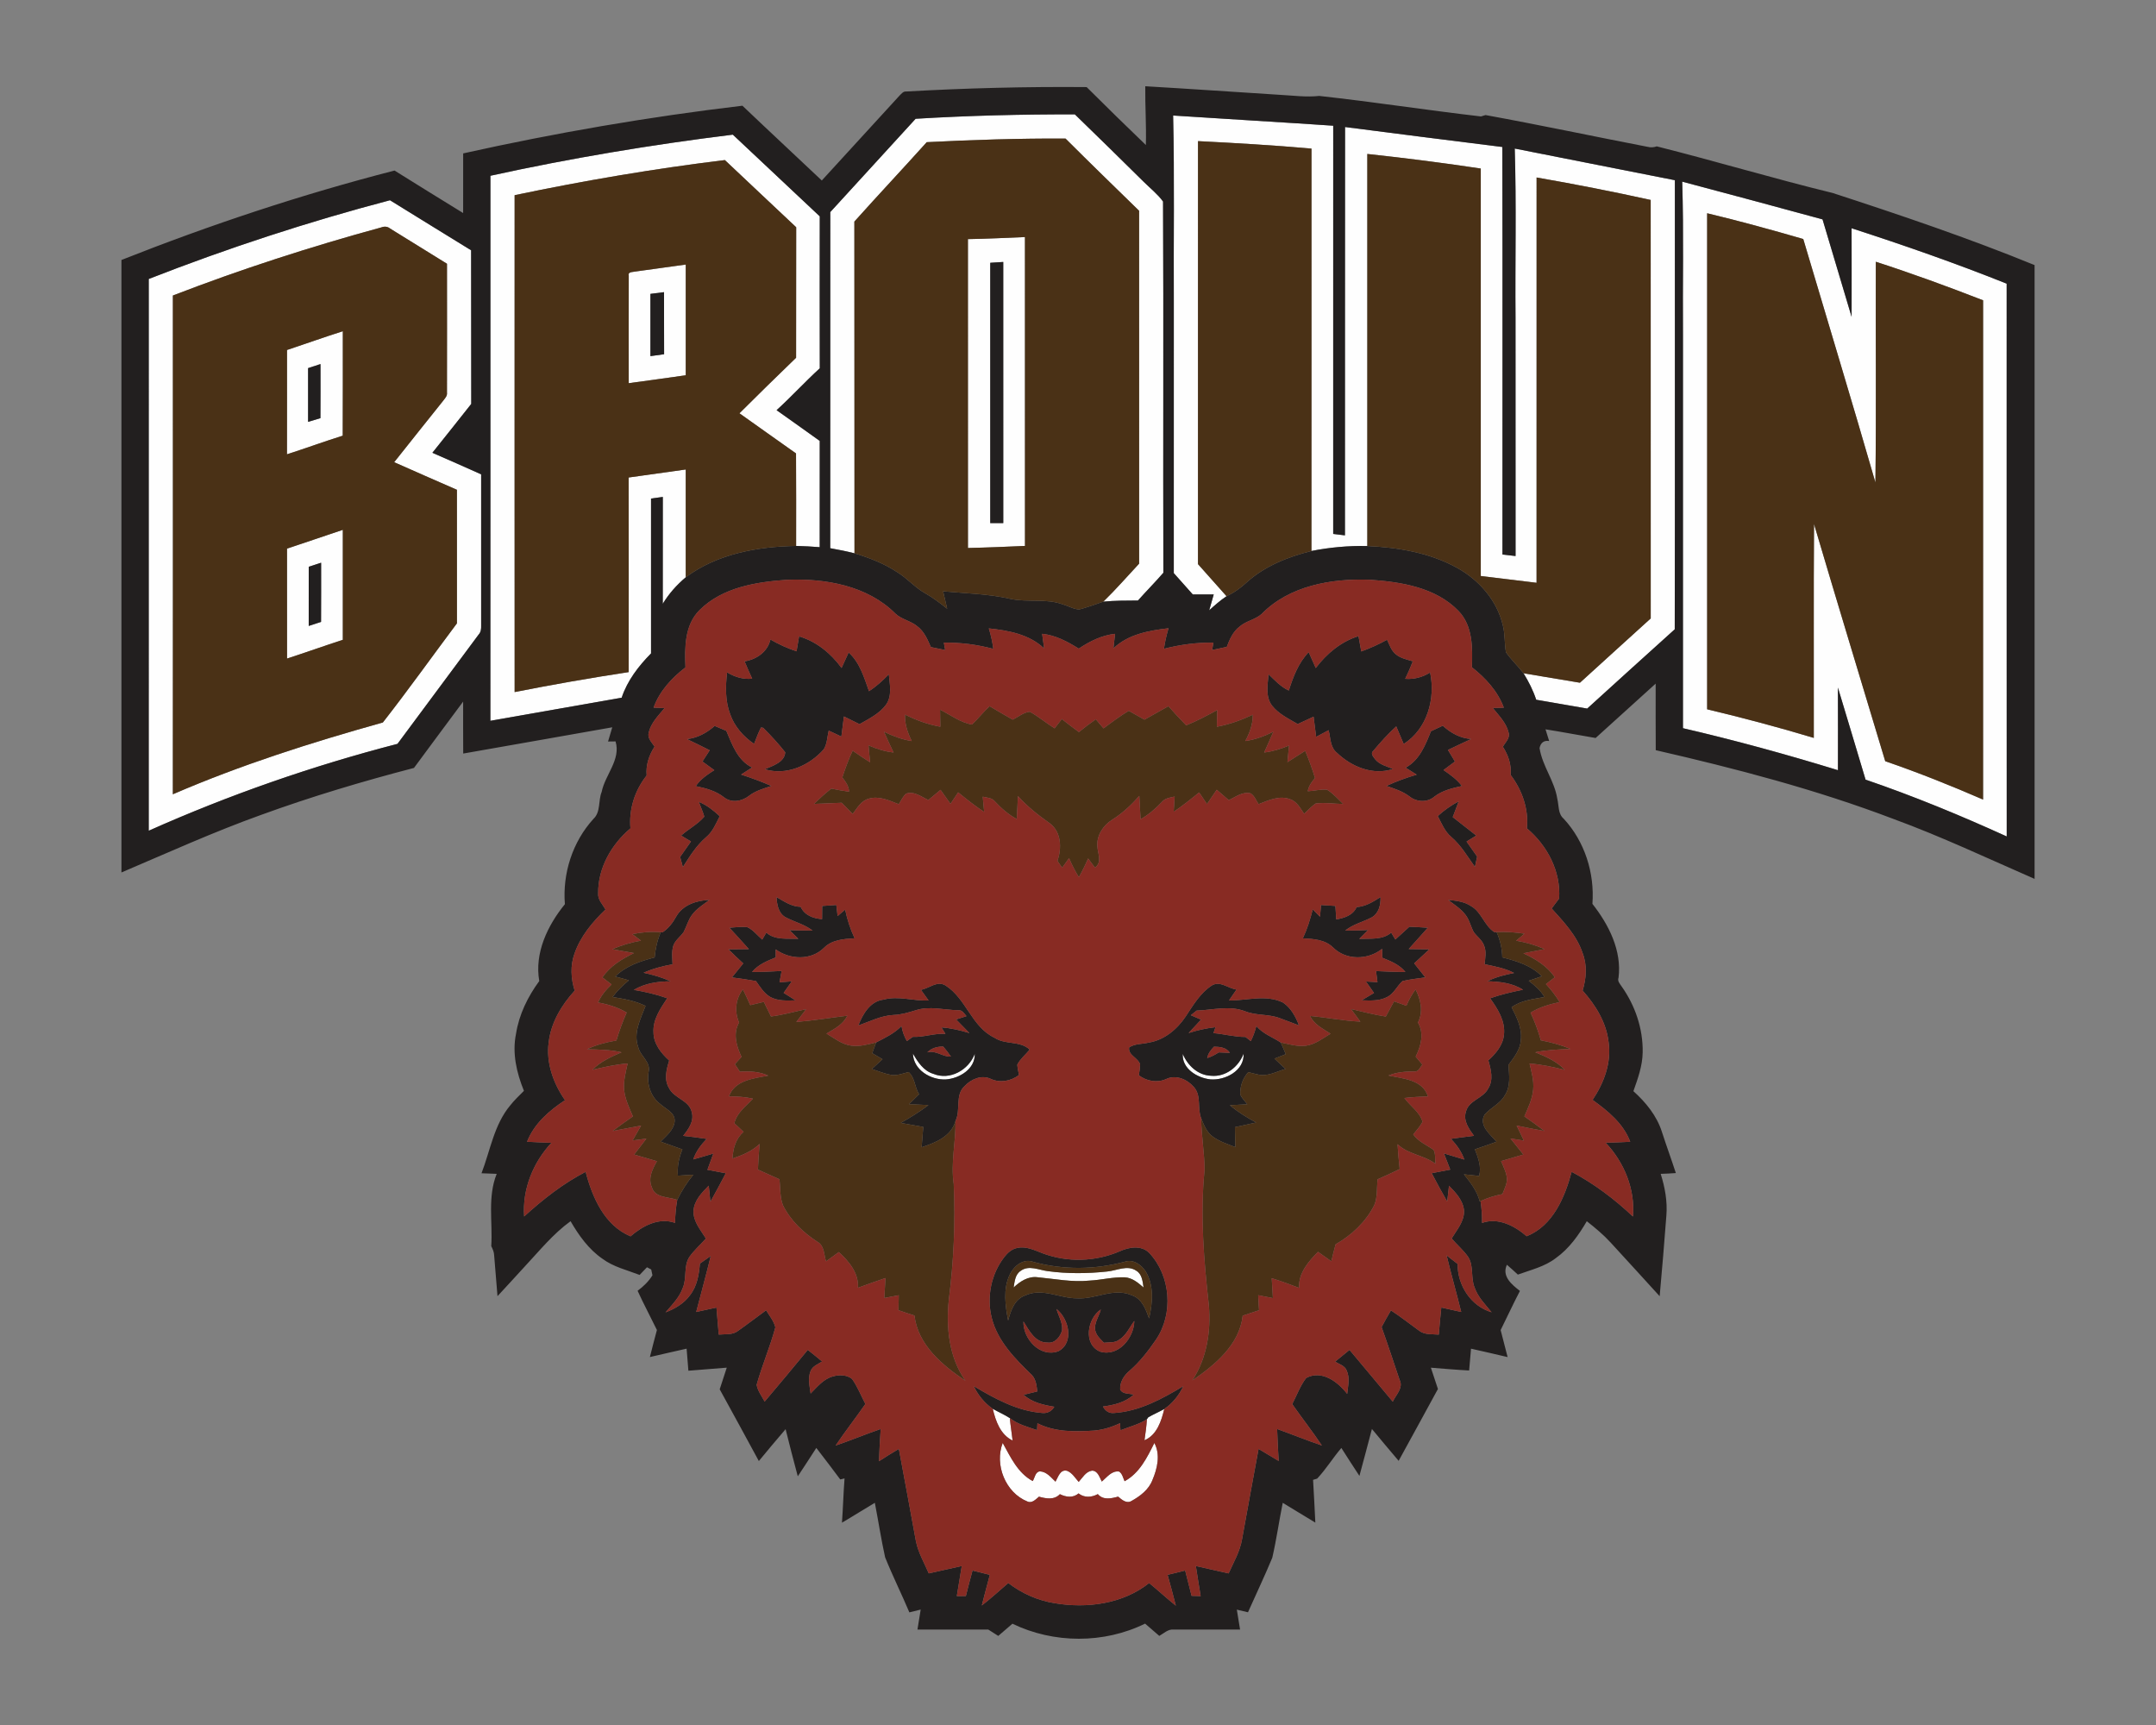<?xml version="1.0" encoding="UTF-8"?>
<!DOCTYPE svg PUBLIC "-//W3C//DTD SVG 1.1//EN" "http://www.w3.org/Graphics/SVG/1.1/DTD/svg11.dtd">
<!-- Creator: CorelDRAW -->
<svg xmlns="http://www.w3.org/2000/svg" xml:space="preserve" width="2000px" height="1600px" version="1.1" style="shape-rendering:geometricPrecision; text-rendering:geometricPrecision; image-rendering:optimizeQuality; fill-rule:evenodd; clip-rule:evenodd"
viewBox="0 0 2000 1600"
 xmlns:xlink="http://www.w3.org/1999/xlink">
 <rect x="0" y="0" width="2000" height="1600" fill="#808080" stroke="none"/>
 <defs>
  <style type="text/css">
   <![CDATA[
    .fil1 {fill:#221F1F;fill-rule:nonzero}
    .fil2 {fill:#4A3116;fill-rule:nonzero}
    .fil3 {fill:#882B23;fill-rule:nonzero}
    .fil0 {fill:#FEFEFE;fill-rule:nonzero}
   ]]>
  </style>
 </defs>
 <g id="Capa_x0020_1">
  <g id="Brown_x0020_Bears.cdr">
   <path class="fil0" d="M266.24 508.88c17.31,-5.67 34.47,-11.74 51.78,-17.45 0,34.01 0,68.02 0,102.03 -17.31,5.62 -34.45,11.76 -51.75,17.38 -0.05,-33.99 0,-67.98 -0.03,-101.96zm776.97 865c13.89,-7.53 20.89,-22 27.61,-35.49 5.8,10.77 2.78,23.68 -1.75,34.34 -3.38,8.9 -11.37,15 -19.44,19.46 -4.65,2.79 -9.02,-1.17 -12.38,-4.02 -6.42,1.74 -13.95,3.49 -18.87,-2.35 -5.76,3.15 -12.54,3.59 -17.91,-0.65 -5.03,4.47 -11.68,3.48 -17.28,0.72 -5.27,5.57 -12.84,4.16 -19.39,2.32 -2.97,2.42 -6.38,6.42 -10.71,4.49 -20.38,-8.15 -30.74,-34.15 -22.94,-54.33 7.32,13.16 13.9,27.87 27.85,35.37 1.95,-2.99 2.34,-8.77 6.81,-9 6.16,0.37 10.15,5.66 14.31,9.57 2.49,-4.23 4.33,-11.82 10.86,-10.05 4.74,1.91 7.36,6.63 10.66,10.26 3.61,-3.91 6.55,-9.59 12.33,-10.45 5.45,0 6.97,6.22 9.11,10.13 4.7,-3.91 9.18,-10.38 16.11,-9.27 3.01,2.02 3.57,5.84 5.02,8.95zm21.97 -59.28c4.83,-2.78 9.99,-4.97 14.84,-7.71 -2.64,11.09 -6.88,24.25 -18.36,28.99 0.97,-6.48 1.84,-12.97 2.26,-19.48 0.32,-0.44 0.94,-1.34 1.26,-1.8zm-144.25 -7.87c5.22,2.97 10.76,5.36 15.83,8.61 0.6,6.95 1.82,13.85 2.57,20.8 -11.29,-5.39 -15.73,-18.07 -18.4,-29.41zm26 -128.03c7.52,-5.52 16.87,-0.65 25.03,0.34 18.18,2.47 36.75,2.3 54.95,0.35 8.96,-0.74 18.92,-6.49 27.27,-0.67 5.34,3.25 5.76,9.94 6.65,15.49 -5.06,-4.4 -10.56,-9.11 -17.62,-9.46 -10.98,-0.35 -21.7,2.53 -32.61,3.06 -16.13,1.66 -32.1,-1.63 -48.07,-3.11 -8.68,-1.17 -16.22,3.8 -22.23,9.48 0.92,-5.54 1.36,-12.14 6.63,-15.48zm150.26 -201.14c4.51,10.72 14.06,19.84 26.23,20.25 13.55,1.33 25.54,-8.24 30.19,-20.48 0.85,15.74 -17.05,24.97 -30.83,23.84 -12.04,-1.31 -26.49,-9.87 -25.59,-23.61zm-250.31 -0.34c4.48,7.8 9.85,16.08 19,18.82 15.35,6.33 32.82,-3.68 38.36,-18.59 0.46,14.08 -14.26,22.85 -26.8,23.77 -13.9,0.71 -30.19,-8.77 -30.56,-24zm-391.95 -814.2c74.31,-16.29 149.39,-28.81 224.87,-38.13 26.92,25.22 53.75,50.54 80.65,75.78 -0.07,46.96 -0.09,93.95 0.02,140.92 -13.74,12.58 -26.32,26.34 -40.08,38.86 13.34,9.51 26.76,18.92 40.04,28.51 -0.07,32.86 -0.03,65.7 -0.03,98.56 -7.29,-0.55 -14.59,-0.99 -21.88,-1.15 -0.02,-28.61 0.14,-57.21 -0.09,-85.79 -17.54,-12.33 -34.96,-24.85 -52.49,-37.23 17.35,-17.33 34.91,-34.47 52.56,-51.52 0.13,-40.34 -0.05,-80.7 0.09,-121.04 -22.02,-20.8 -44.18,-41.46 -66.16,-62.31 -65.44,7.96 -130.52,19.03 -195.04,32.56 -0.02,153.64 -0.07,307.26 0.02,460.88 35.12,-6.94 70.4,-13.13 105.79,-18.52 0.02,-60.17 0.09,-120.32 -0.03,-180.5 17.63,-2.5 35.3,-4.94 52.95,-7.43 0.05,33.34 0.02,66.69 0,100.01 -8.35,7.01 -15.65,15.23 -21.31,24.55 0.09,-33.05 0.03,-66.07 0.05,-99.11 -3.66,0.48 -7.3,0.99 -10.93,1.5 0.02,47.88 -0.02,95.77 0,143.65 -11.62,11.76 -21.95,25.2 -27.25,41.08 -40.59,7.22 -81.18,14.33 -121.79,21.42 0.11,-168.51 0,-337.02 0.04,-505.55zm633.31 -55.87c49.49,3.25 99.01,6.1 148.51,9.44 -0.05,126.21 -0.02,252.43 -0.02,378.64 3.63,0.44 7.27,0.87 10.9,1.33 0.1,-126.26 -0.06,-252.49 0.1,-378.75 48.62,6.21 97.24,12.54 145.91,18.52 0.32,126.01 0.04,251.99 0.11,378 4.03,0.44 8.1,0.92 12.15,1.4 -0.09,-73.65 -0.02,-147.29 -0.04,-220.92 -0.44,-52.35 0.89,-104.73 -0.72,-157.03 49.52,9.78 99.02,19.61 148.54,29.36 -0.05,138.85 0.18,277.72 -0.12,416.57 -27.17,24.39 -54.14,48.99 -81.2,73.52 -15.76,-2.79 -31.53,-5.5 -47.31,-8.19 -2.83,-8.66 -7,-16.8 -11.74,-24.54 17.42,2.95 34.86,5.85 52.31,8.75 21.81,-19.97 43.81,-39.72 65.67,-59.64 -0.07,-129.39 0,-258.79 -0.03,-388.15 -35.11,-7.73 -70.41,-14.68 -105.84,-20.83 -0.03,125.32 0.04,250.64 -0.03,375.93 -17.23,-2.16 -34.49,-4.16 -51.75,-6.3 -0.02,-125.99 0.02,-251.95 0,-377.93 -35,-5.3 -70.09,-9.74 -105.27,-13.53 0,121.22 0,242.44 0,363.66 -17.4,-0.35 -34.77,1.22 -51.82,4.58 0.11,-124.4 0,-248.82 0.04,-373.21 -35.02,-3.11 -70.16,-5.16 -105.27,-6.93 -0.02,130.79 0.02,261.56 -0.02,392.33 8.88,9.9 17.71,19.82 26.5,29.78 -5.77,3.82 -10.97,8.4 -16.08,13.07 1.36,-4.92 2.78,-9.83 4.19,-14.73 -6.49,0 -12.96,0 -19.43,0.03 -5.86,-6.63 -11.73,-13.21 -17.62,-19.79 0.07,-83.51 0,-167.04 0.02,-250.57 -0.32,-57.94 0.72,-115.93 -0.64,-173.87zm-238.88 3.02c49.2,-2.97 98.47,-4.19 147.73,-4.08 21.45,20.74 42.69,41.65 63.9,62.59 6.03,5.99 12.91,11.35 17.91,18.25 0.55,114.76 -0.05,229.56 0.29,344.33 -7.61,8.79 -15.83,17.03 -23.56,25.73 -10.72,0.09 -21.44,0 -32.14,1.06 11.62,-11.23 22.18,-23.47 33.22,-35.25 -0.07,-109.1 -0.04,-218.19 -0.02,-327.29 -22.8,-22.27 -45.72,-44.45 -68.27,-67 -42.94,-0.17 -85.86,1.15 -128.73,3.36 -22.22,24.71 -44.98,48.92 -67.14,73.65 0.18,102.56 -0.05,205.12 0.11,307.68 -7.45,-1.89 -14.98,-3.38 -22.52,-4.72 0.11,-103.91 0,-207.83 0.06,-311.77 26.35,-28.9 52.84,-57.64 79.16,-86.54zm711.13 58.31c43.42,11.52 86.82,23.19 130.17,35 9.07,30.09 17.9,60.26 26.97,90.38 0.02,-27.38 0.07,-54.76 -0.02,-82.15 48.46,15.7 96.57,32.47 143.86,51.39 0.02,170.92 -0.05,341.85 0.05,512.75 -42.85,-19.52 -86.39,-37.46 -130.94,-52.7 -8.44,-28.49 -17.14,-56.93 -25.65,-85.39 0.14,25.54 0.04,51.08 0.04,76.63 -47.47,-14.57 -95.4,-27.76 -143.79,-38.96 0,-121.5 0,-243.02 0,-364.54 -0.37,-47.47 0.8,-94.97 -0.69,-142.41zm23.13 29.33l0 0c0,153.37 0,306.72 0,460.08 33.22,7.9 66.24,16.69 98.94,26.54 0.14,-66.14 -0.27,-132.25 0.21,-198.38 21.7,73.43 44.02,146.67 66.06,219.98 30.75,10.59 60.94,22.64 90.76,35.6 0.07,-154.38 0,-308.74 0.02,-463.09 -32.84,-12.8 -65.97,-24.9 -99.52,-35.76 -0.25,68.25 0.48,136.5 -0.37,204.75 -21.75,-75.43 -44.64,-150.54 -66.94,-225.83 -29.54,-8.56 -59.23,-16.75 -89.16,-23.89zm-1445.64 60.94c73.13,-28.58 147.85,-53.07 223.78,-73.02 25.11,15.47 50.14,31.02 75.27,46.42 0.18,47.49 -0.04,95.01 0.12,142.5 -11.95,15.17 -24.03,30.26 -36.06,45.33 15.09,6.63 30.23,13.17 45.24,19.98 -0.05,46.76 -0.05,93.51 0,140.25 0.11,2.94 -0.16,6.07 -2.3,8.33 -25.09,33.8 -50.19,67.61 -75.29,101.41 -79,20.43 -156.27,47.35 -230.78,80.58 0.02,-170.6 -0.02,-341.2 0.02,-511.78zm215.73 -47.82l0 0c-65.42,17.86 -130.06,38.73 -193.34,63.17 0.03,154.21 0.07,308.41 -0.02,462.61 63.07,-27.27 128.7,-48.12 194.79,-66.57 23.54,-30.1 45.79,-61.35 68.73,-91.98 -0.02,-41.28 0.02,-82.56 -0.02,-123.87 -19.43,-8.44 -38.82,-17 -58.2,-25.58 15.12,-18.97 30.15,-38 45.36,-56.89 1.68,-2.3 4.07,-4.53 3.61,-7.68 0.11,-39.83 0.04,-79.67 0.02,-119.5 -17.6,-10.91 -35.23,-21.77 -52.83,-32.7 -2.35,-1.95 -5.32,-2.09 -8.1,-1.01zm544.18 10.86c17.65,-0.3 35.28,-1.17 52.9,-1.91 0.05,95.5 0,190.99 0.03,286.49 -17.63,0.78 -35.26,1.54 -52.91,1.91 -0.06,-95.5 0,-190.99 -0.02,-286.49zm20.71 21.95l0 0c0,80.5 -0.02,160.99 0,241.46 4.03,0 8.03,0 12.08,0 0,-80.75 0.03,-161.49 -0.02,-242.22 -4.03,0.28 -8.03,0.56 -12.06,0.76zm-329.38 8.13c15.65,-2.1 31.3,-4.33 46.92,-6.49 -0.02,34.22 0,68.46 0,102.7 -17.65,2.43 -35.25,5.04 -52.9,7.34 0,-33.25 -0.09,-66.48 0.02,-99.73 -1.01,-3.8 3.78,-3.22 5.96,-3.82zm14.13 20.71l0 0c0,19.26 -0.02,38.49 0,57.75 4.24,-0.59 8.47,-1.19 12.71,-1.77 -0.12,-19.19 0,-38.38 -0.07,-57.57 -4.24,0.53 -8.43,1.08 -12.64,1.59zm-337.11 52.05c17.29,-5.76 34.43,-11.88 51.78,-17.42 -0.05,32.28 0.11,64.59 -0.09,96.9 -17.35,5.47 -34.43,11.71 -51.73,17.28 0.11,-32.26 0,-64.5 0.04,-96.76zm19.56 16.82l0 0c0,16.61 0,33.23 0,49.84 3.8,-1.17 7.62,-2.3 11.44,-3.43 0.14,-16.73 0.05,-33.46 0.05,-50.18 -3.82,1.24 -7.67,2.5 -11.49,3.77zm0.6 184.25l0 0c-0.04,18.29 -0.02,36.58 -0.02,54.88 3.82,-1.25 7.62,-2.51 11.44,-3.73 0.16,-18.29 0.02,-36.61 0.06,-54.9 -3.82,1.24 -7.66,2.5 -11.48,3.75z"/>
   <path class="fil1" d="M931.63 1165.95c3.08,-3.98 7.11,-7.59 12.24,-8.49 8.1,-1.75 15.81,2.19 23.19,4.97 23.04,8.72 49.27,7.91 71.84,-1.89 8.47,-3.86 19.82,-5.77 27.09,1.5 20.06,21.19 22.73,56.35 6.39,80.49 -7.11,10.33 -14.79,20.39 -24.3,28.65 -5.22,4.3 -9.38,10.56 -8.95,17.6 2.23,4.67 8.42,3.45 12.5,4.88 -7.89,7.11 -18.2,9.57 -28.47,10.93 2.05,4.1 5.76,6.58 10.47,6.01 23.34,-1.57 44.39,-13.05 64.04,-24.88 -3.91,8.42 -9.94,15.93 -17.65,21.17 -4.85,2.74 -10.01,4.93 -14.84,7.71 -0.32,0.46 -0.94,1.36 -1.26,1.8 -7.48,4.85 -16.32,6.94 -24.51,10.23 -0.16,-2.2 -0.32,-4.39 -0.48,-6.55 -7.55,3.61 -15.65,6.12 -24,6.83 -17.68,1.17 -36.36,1.45 -52.56,-6.76 -0.09,1.58 -0.25,4.74 -0.35,6.32 -8.72,-2.96 -17.9,-5.34 -25.26,-11.13 -5.07,-3.25 -10.61,-5.64 -15.83,-8.61 -7.64,-5.27 -13.67,-12.68 -17.63,-21.03 19.6,11.64 40.43,23.17 63.62,24.9 4.61,0.48 8.89,-1.71 11.07,-5.8 -10.21,-1.66 -20.57,-4.01 -28.51,-11.07 4.26,-1.01 8.52,-2.03 12.77,-3.13 -0.69,-5.32 -1.19,-11.14 -5.06,-15.23 -15.44,-14.89 -31.71,-31.32 -37.14,-52.74 -4.99,-19.36 -0.67,-40.87 11.58,-56.68zm326.84 -324.61c8.33,-0.46 15.33,-4.97 22.18,-9.26 0.21,7.21 -1.56,15.17 -8.37,18.92 -8.08,4.17 -17.17,6.31 -24.37,12.08 7.04,0.12 14.13,-0.09 21.19,-0.46 -2.74,2.72 -5.5,5.43 -8.19,8.19 10.06,-0.43 21.33,1.27 29.64,-5.73 0.94,1.59 2.85,4.74 3.82,6.33 4.35,-3.93 8.72,-7.89 13.07,-11.85 5.68,0.23 11.37,0.55 17.05,0.94 -5.8,6.7 -11.87,13.12 -17.72,19.77 6.38,0.09 12.73,0.18 19.12,0.3 -4.64,4.37 -9.32,8.7 -14.03,12.98 3.43,4.35 6.88,8.67 10.33,13.02 -7.04,1.13 -14.22,1.68 -21.15,3.41 -5.2,4.6 -7.96,11.8 -14.47,14.91 -7.23,3.7 -15.6,3.2 -23.47,2.92 3.79,-2.32 7.64,-4.58 11.5,-6.79 -2.51,-3.56 -5.01,-7.11 -7.5,-10.65 3.55,0.21 7.09,0.41 10.68,0.62 -0.46,-3.43 -0.9,-6.86 -1.31,-10.29 9.06,0.42 18.13,0.88 27.22,0.79 -5.48,-6.72 -13.58,-10.01 -21.4,-13.12 -0.03,-2.07 -0.09,-6.24 -0.14,-8.31 -13.12,10.5 -33.5,10.89 -45.65,-1.35 -7.44,-7.28 -18.18,-7.87 -27.94,-8.38 4.07,-8.58 6.88,-17.67 9.21,-26.88 2.23,2.26 4.46,4.56 6.72,6.84 0.32,-3.64 0.64,-7.25 0.96,-10.86 4.44,0.27 8.86,0.55 13.32,0.85 0.26,4.16 0.51,8.33 0.81,12.52 7.57,-1.36 15.51,-3.82 18.89,-11.46zm-538.18 -9.28c7.05,4.03 13.99,8.91 22.44,9.07 3.64,7.87 11.71,10.81 19.86,11.39 0.02,-4.07 0.07,-8.12 0.11,-12.2 4.35,-0.32 8.72,-0.62 13.1,-0.92 0.39,3.41 0.78,6.84 1.19,10.27 2.33,-1.98 4.63,-3.96 6.98,-5.92 1.97,9.14 4.81,18.09 8.81,26.56 -9.96,0.55 -20.94,1.29 -28.42,8.81 -11.99,11.92 -31.64,11.02 -44.78,1.5 0,1.84 0.02,5.54 0.02,7.41 -7.98,3.28 -16.31,6.6 -21.95,13.5 9.14,0.03 18.27,-0.41 27.41,-0.92 -0.65,3.5 -1.29,7.02 -1.94,10.54 3.8,-0.32 7.58,-0.62 11.37,-0.92 -2.53,3.57 -5.04,7.13 -7.55,10.7 3.69,2.28 7.37,4.56 11,6.95 -7.87,0.21 -16.36,0.74 -23.51,-3.2 -5.8,-3.43 -9.35,-9.36 -13.14,-14.7 -7.41,-1.34 -14.84,-2.44 -22.3,-3.39 3.52,-4.32 7.02,-8.65 10.49,-13 -4.67,-4.23 -9.27,-8.56 -13.71,-13.04 6.3,-0.12 12.61,-0.16 18.91,-0.21 -5.93,-6.72 -12.01,-13.28 -18.06,-19.88 5.45,-0.32 10.95,-1.04 16.43,-0.58 5.59,2.49 9.43,7.71 14.04,11.62 1.24,-2.16 2.5,-4.32 3.77,-6.46 8.21,7.22 19.61,5.27 29.66,5.75 -2.71,-2.69 -5.43,-5.38 -8.15,-8.05 7.12,0.25 14.23,0.43 21.36,0.34 -7.55,-5.8 -16.91,-7.98 -25.17,-12.38 -6.61,-3.8 -7.78,-11.76 -8.27,-18.64zm613.45 -75.13c5.89,-5.34 12.36,-9.98 19.42,-13.62 -1.79,4.88 -3.63,9.73 -5.54,14.57 7.2,5.79 14.61,11.36 21.86,17.14 -3.04,1.84 -6.03,3.7 -9.05,5.55 3.25,4.67 6.52,9.29 9.83,13.94 -0.69,3.17 -1.38,6.37 -2.05,9.57 -6.9,-9.62 -12.93,-20.06 -22.02,-27.86 -6.01,-5.07 -8.91,-12.52 -12.45,-19.29zm-685.49 -13.14c7.41,2.88 13.6,7.94 19.4,13.28 -3.59,6.9 -6.54,14.5 -12.75,19.54 -8.95,7.68 -15.14,17.81 -21.45,27.61 -0.85,-3.15 -1.7,-6.26 -2.53,-9.39 3.41,-4.74 6.77,-9.53 10.06,-14.33 -3.04,-1.85 -6.1,-3.66 -9.14,-5.48 6.88,-6.15 15.56,-10.54 21.49,-17.56 -1.31,-4.69 -3.38,-9.13 -5.08,-13.67zm-11 -58.26c9.8,-0.99 18.43,-5.82 25.72,-12.22 3.59,1.5 7.18,3.04 10.77,4.56 5.46,12.79 10.5,27.47 23.93,34.01 -3.4,2.16 -6.81,4.37 -10.19,6.56 9.5,3.12 18.94,6.53 28.12,10.58 -7.25,2.35 -14.73,4.44 -20.85,9.2 -6.42,5.09 -16.31,6.79 -23.05,1.34 -7.62,-5.98 -16.96,-8.54 -26.28,-10.38 4.3,-6.44 10.79,-10.74 17.21,-14.84 -3.68,-2.67 -7.36,-5.34 -11.02,-8.01 2.23,-3.47 4.48,-6.95 6.74,-10.42 -7.02,-3.52 -14.01,-7.07 -21.1,-10.38zm701.14 -12.4c7.39,6.72 16.24,11.71 26.42,12.31 -7.25,3.29 -14.43,6.76 -21.61,10.17 2.14,3.59 4.3,7.15 6.46,10.74 -3.54,2.63 -7.06,5.27 -10.58,7.9 6.19,4.3 12.49,8.67 17.05,14.82 -8.97,1.98 -18.18,4.12 -25.59,9.87 -6.44,5.61 -16.36,5.04 -22.87,-0.09 -6.4,-4.88 -14.04,-7.37 -21.56,-9.83 9.04,-4.28 18.5,-7.64 28.09,-10.49 -3.45,-2.17 -6.88,-4.33 -10.3,-6.47 12.86,-7.02 18.38,-20.92 23.49,-33.8 3.66,-1.73 7.32,-3.43 11,-5.13zm-117.84 -53.53c10.13,-13.34 23.42,-24.5 39.65,-29.54 0.83,4.74 1.68,9.48 2.57,14.19 8.24,-3.01 16.25,-6.6 23.94,-10.86 2.23,4.65 3.84,9.97 7.98,13.37 4.46,3.82 10.42,4.95 15.9,6.65 -2.12,5.5 -4.51,10.91 -7.06,16.23 8.21,0.64 16.17,-1.5 23.1,-5.87 5.15,24.37 -2.74,52.44 -24.51,66.29 -2.37,-5.41 -4.64,-10.86 -6.92,-16.29 -7.64,6.97 -14.57,14.68 -21.24,22.6 -3.04,2.48 0.07,5.68 1.7,7.89 4.1,5.06 10.84,6.54 16.57,9 -18.69,6.19 -38.48,-2.03 -52.08,-15.05 -6.3,-4.99 -5.79,-13.81 -7.68,-20.9 -3.89,2.03 -7.71,4.08 -11.55,6.13 -0.76,-6.24 -1.54,-12.48 -2.39,-18.69 -4.93,2.26 -9.83,4.53 -14.71,6.83 -8.37,-4.92 -17.56,-9.25 -23.72,-16.98 -6.47,-8.35 -4.1,-19.53 -3.36,-29.2 5.82,5.57 11.36,11.67 18.82,15.1 4.07,-12.77 8.93,-25.77 18.43,-35.6 2.16,4.9 4.35,9.8 6.56,14.7zm-479.29 -29.34c16.2,4.77 29.59,15.84 39.42,29.3 2.25,-4.74 4.41,-9.55 6.55,-14.36 10.38,9.34 14.34,23.24 18.9,35.94 6.74,-4.49 12.81,-9.85 18.38,-15.71 0.87,9.38 3.27,20.04 -2.65,28.32 -6.19,8.26 -15.73,12.93 -24.5,17.93 -4.81,-2.42 -9.67,-4.79 -14.5,-7.14 -0.85,6.22 -1.63,12.43 -2.37,18.67 -3.86,-1.91 -7.8,-3.73 -11.73,-5.5 -1.41,5.7 -1.41,12.05 -4.52,17.19 -13.32,15.21 -34.69,24.78 -54.81,18.59 7.32,-3.11 18.5,-6.51 18.96,-15.74 -6.3,-7.96 -13.23,-15.51 -20.43,-22.67 -0.51,-0.07 -1.54,-0.2 -2.05,-0.3 -2.51,4.9 -4.35,10.08 -6.37,15.19 -9.87,-6.67 -18.13,-15.99 -22.14,-27.34 -4.76,-12.42 -4.42,-26 -2.94,-39 7.04,4.26 15,6.81 23.31,5.84 -2.47,-5.29 -4.86,-10.63 -7.07,-16.03 11.19,-1.8 21.26,-8.82 24,-20.25 7.69,4.46 15.77,8.14 24.21,10.93 0.78,-4.63 1.56,-9.23 2.35,-13.86zm-454.86 -64.56c3.82,-1.25 7.66,-2.51 11.48,-3.75 -0.04,18.29 0.1,36.61 -0.06,54.9 -3.82,1.22 -7.62,2.48 -11.44,3.73 0,-18.3 -0.02,-36.59 0.02,-54.88zm-0.6 -184.25c3.82,-1.27 7.67,-2.53 11.49,-3.77 0,16.72 0.09,33.45 -0.05,50.18 -3.82,1.13 -7.64,2.26 -11.44,3.43 0,-16.61 0,-33.23 0,-49.84zm317.55 -68.87c4.21,-0.51 8.4,-1.06 12.64,-1.59 0.07,19.19 -0.05,38.38 0.07,57.57 -4.24,0.58 -8.47,1.18 -12.71,1.77 -0.02,-19.26 0,-38.49 0,-57.75zm315.25 -28.84c4.03,-0.2 8.03,-0.48 12.06,-0.76 0.05,80.73 0.02,161.47 0.02,242.22 -4.05,0 -8.05,0 -12.08,0 -0.02,-80.47 0,-160.96 0,-241.46zm-78.05 -158.86c55.75,-3.15 111.6,-4.6 167.47,-4.1 18.16,18.04 36.43,36.01 54.93,53.73 0.53,-18.18 -0.76,-36.33 -0.55,-54.51 41.76,2.42 83.48,5.36 125.24,7.98 12.02,0.63 24.07,2.33 36.11,0.99 50.09,5.5 99.96,13.24 150.03,19.03 1.08,-0.32 3.22,-0.96 4.28,-1.28 50.23,9.15 100.19,19.78 150.35,29.47 2.83,0.72 5.66,0.58 8.45,-0.44 54.56,13.72 108.49,29.9 163.17,43.24 63.07,20.55 125.91,41.79 187.33,66.89 -0.02,189.77 0,379.55 0,569.32 -43.49,-18.99 -86.45,-39.31 -131.05,-55.64 -71.56,-27.25 -145.82,-46.62 -220.37,-63.74 -0.16,-20.6 -0.05,-41.17 -0.07,-61.74 -18.6,16.8 -37.1,33.69 -55.71,50.44 -15.51,-2.58 -30.95,-5.62 -46.48,-8.03 1.08,3.61 2.2,7.22 3.38,10.83 -5.11,-0.8 -7.94,1.85 -8.91,6.56 2.6,16.73 13.88,30.29 16.46,47.04 1.58,6.26 0.5,13.87 5.93,18.47 19.56,21.11 28.79,50.44 26.65,78.98 15.14,19.24 27.38,43.28 24.23,68.46 -1.22,3.22 1.22,5.59 2.81,8.05 12.61,17.69 19.97,39.37 19.58,61.18 -0.16,12.52 -4.49,24.4 -8.61,36.04 11.49,10.31 21.66,22.76 26.42,37.67 4.14,12.82 8.79,25.47 12.96,38.29 -4.68,0.39 -9.39,0.57 -14.06,0.73 3.95,12.52 6.37,25.66 5.26,38.82 -1.86,24.9 -3.98,49.8 -6.21,74.67 -15,-16.63 -30.26,-33.04 -45.33,-49.61 -6.74,-7.38 -14.45,-13.8 -22.27,-19.95 -7.55,12.91 -16.41,25.5 -28.77,34.24 -10.28,7.96 -23.19,10.89 -35.18,15.28 -3.38,-3.08 -6.67,-6.21 -10.17,-9.13 -4.97,10.72 4.62,18.47 12.1,24.27 -6.26,11.95 -11.87,24.23 -17.9,36.31 2.14,8.36 4.37,16.69 6.47,25.06 -11.33,-2.64 -22.62,-5.31 -33.95,-7.8 -0.55,6.72 -1.12,13.46 -1.74,20.23 -11.85,-0.62 -23.66,-1.66 -35.49,-2.6 2.12,6.6 4.31,13.18 6.54,19.76 -12.17,22.21 -24.21,44.48 -36.45,66.64 -8.42,-9.73 -16.5,-19.72 -24.78,-29.56 -3.87,14.51 -7.62,29.06 -11.6,43.53 -5.66,-8.58 -11.23,-17.26 -16.75,-25.91 -7.87,9.16 -14.2,19.68 -22.48,28.44 -0.95,0.28 -2.81,0.83 -3.76,1.13 0.76,13.21 1.48,26.44 2.1,39.67 -10.13,-6.05 -20.14,-12.29 -30.24,-18.36 -3.43,16.96 -5.82,34.12 -9.71,50.97 -7.06,17.03 -15.05,33.71 -22.53,50.55 -3.45,-0.83 -6.92,-1.65 -10.35,-2.44 1.04,6.15 1.98,12.31 3.01,18.48 -20.55,0.02 -41.07,-0.02 -61.6,0 -5.24,-0.55 -9.11,3.54 -13.34,5.87 -4.4,-3.82 -8.77,-7.6 -13.17,-11.39 -38.17,18.8 -84.81,18.61 -123.06,0.09 -4.42,3.73 -8.79,7.52 -13.14,11.32 -3.1,-1.98 -6.19,-3.93 -9.25,-5.89 -21.9,0 -43.81,0.02 -65.71,-0.02 0.96,-6.19 2,-12.36 2.99,-18.53 -2.63,0.65 -7.87,1.94 -10.5,2.6 -7.24,-17.14 -15.57,-33.84 -22.5,-51.1 -3.71,-16.73 -6.26,-33.71 -9.53,-50.53 -10.21,6.05 -20.22,12.44 -30.49,18.43 0.99,-13.67 1.34,-27.39 2.4,-41.05 -0.99,0.23 -3,0.73 -3.99,0.96 -7.24,-9.87 -14.79,-19.51 -22.2,-29.24 -5.75,8.74 -11.3,17.65 -17.19,26.34 -3.89,-14.54 -7.71,-29.13 -11.3,-43.74 -8.42,9.73 -16.61,19.65 -24.83,29.57 -12.12,-22.16 -24.04,-44.46 -36.31,-66.55 2.14,-6.7 4.4,-13.39 6.56,-20.07 -11.85,0.97 -23.72,1.89 -35.6,2.84 -0.53,-6.84 -1.12,-13.65 -1.65,-20.46 -11.35,2.58 -22.74,5.11 -34.06,7.78 2.09,-8.4 4.28,-16.76 6.51,-25.09 -5.91,-12.17 -12.31,-24.09 -17.92,-36.37 5.38,-3.99 10.26,-8.63 13.78,-14.39 -0.3,-1.33 -0.85,-4.02 -1.15,-5.36 -0.97,-0.5 -2.95,-1.54 -3.93,-2.07 -2.28,2.37 -4.56,4.74 -6.82,7.11 -11.69,-4.51 -24.32,-7.41 -34.54,-15.03 -12.72,-8.76 -21.88,-21.6 -29.52,-34.81 -16.24,11.73 -28.83,27.43 -42.43,41.95 -8.45,9.2 -16.82,18.45 -25.36,27.59 -1.03,-12.57 -2.02,-25.13 -3.08,-37.69 -0.07,-3.13 -1.34,-5.99 -2.69,-8.72 1.38,-22.37 -3.59,-45.54 5.04,-67.04 -4.72,-0.13 -9.39,-0.29 -14.09,-0.55 8.15,-21.21 11.67,-45.05 26.63,-62.95 3.86,-4.84 8.33,-9.14 12.72,-13.49 -6.79,-16.71 -11.07,-35.02 -7.32,-53.02 2.79,-17.85 10.93,-34.35 21.54,-48.83 -4.58,-25.95 7.71,-51.59 23.77,-71.28 -2.28,-28.61 7.11,-57.88 26.51,-79.14 6.88,-6.39 4.3,-16.91 7.62,-25.03 3.17,-15.9 17.95,-29.8 12.88,-46.81 -1.75,0.03 -5.22,0.07 -6.97,0.09 1.27,-4.39 2.58,-8.81 3.91,-13.18 -46.06,8.26 -92.18,16.15 -138.27,24.35 -0.14,-16.07 -0.04,-32.13 -0.07,-48.19 -15.19,20.53 -30.49,40.96 -45.61,61.53 -47.81,12.45 -95.24,26.6 -141.7,43.51 -44.02,15.79 -86.63,35.12 -129.66,53.44 -0.03,-189.36 0.02,-378.74 0,-568.1 82.65,-32.74 167.19,-60.81 253.32,-82.95 21.13,13.28 42.41,26.28 63.65,39.42 0,-18.46 -0.02,-36.89 0.03,-55.32 85.55,-19.03 172,-33.94 259.05,-44.23 24.41,23.27 49.13,46.19 73.63,69.36 24.05,-26.23 48.12,-52.44 72.1,-78.75 1.75,-1.61 3.38,-4.07 6.12,-3.79zm8.81 25.29l0 0c-26.32,28.9 -52.81,57.64 -79.16,86.54 -0.06,103.94 0.05,207.86 -0.06,311.77 7.54,1.34 15.07,2.83 22.52,4.72 13.83,4.24 27.5,9.46 39.63,17.51 9.39,5.71 16.54,14.41 26.21,19.72 7.18,4.08 13.74,9.07 20.15,14.22 -1.28,-5.4 -2.55,-10.79 -3.79,-16.2 20.82,1.96 41.88,2.33 62.36,7 16.13,3.52 33.25,-0.67 48.96,5.25 5,1.42 9.74,4.37 15.01,4.6 7.55,-2 14.91,-4.72 22.3,-7.25 10.7,-1.06 21.42,-0.97 32.14,-1.06 7.73,-8.7 15.95,-16.94 23.56,-25.73 -0.34,-114.77 0.26,-229.57 -0.29,-344.33 -5,-6.9 -11.88,-12.26 -17.91,-18.25 -21.21,-20.94 -42.45,-41.85 -63.9,-62.59 -49.26,-0.11 -98.53,1.11 -147.73,4.08zm238.88 -3.02l0 0c1.36,57.94 0.32,115.93 0.64,173.87 -0.02,83.53 0.05,167.06 -0.02,250.57 5.89,6.58 11.76,13.16 17.62,19.79 6.47,-0.03 12.94,-0.03 19.43,-0.03 -1.41,4.9 -2.83,9.81 -4.19,14.73 5.11,-4.67 10.31,-9.25 16.08,-13.07 7.04,-3.29 13.35,-7.85 19.01,-13.12 16.75,-15.02 38.17,-23.42 59.74,-28.85 17.05,-3.36 34.42,-4.93 51.82,-4.58 28.62,1.29 57.87,6.21 83.23,20.2 20.45,11.28 37.27,30.45 42.54,53.53 2.08,8.14 1.36,16.63 2.86,24.85 4.88,6.92 11.11,12.77 16.31,19.46 4.74,7.74 8.91,15.88 11.74,24.54 15.78,2.69 31.55,5.4 47.31,8.19 27.06,-24.53 54.03,-49.13 81.2,-73.52 0.3,-138.85 0.07,-277.72 0.12,-416.57 -49.52,-9.75 -99.02,-19.58 -148.54,-29.36 1.61,52.3 0.28,104.68 0.72,157.03 0.02,73.63 -0.05,147.27 0.04,220.92 -4.05,-0.48 -8.12,-0.96 -12.15,-1.4 -0.07,-126.01 0.21,-251.99 -0.11,-378 -48.67,-5.98 -97.29,-12.31 -145.91,-18.52 -0.16,126.26 0,252.49 -0.1,378.75 -3.63,-0.46 -7.27,-0.89 -10.9,-1.33 0,-126.21 -0.03,-252.43 0.02,-378.64 -49.5,-3.34 -99.02,-6.19 -148.51,-9.44zm-633.31 55.87l0 0c-0.04,168.53 0.07,337.04 -0.04,505.55 40.61,-7.09 81.2,-14.2 121.79,-21.42 5.3,-15.88 15.63,-29.32 27.25,-41.08 -0.02,-47.88 0.02,-95.77 0,-143.65 3.63,-0.51 7.27,-1.02 10.93,-1.5 -0.02,33.04 0.04,66.06 -0.05,99.11 5.66,-9.32 12.96,-17.54 21.31,-24.55 29.23,-21.84 66.69,-28.51 102.4,-29.11 7.29,0.16 14.59,0.6 21.88,1.15 0,-32.86 -0.04,-65.7 0.03,-98.56 -13.28,-9.59 -26.7,-19 -40.04,-28.51 13.76,-12.52 26.34,-26.28 40.08,-38.86 -0.11,-46.97 -0.09,-93.96 -0.02,-140.92 -26.9,-25.24 -53.73,-50.56 -80.65,-75.78 -75.48,9.32 -150.56,21.84 -224.87,38.13zm1105.56 5.46l0 0c1.49,47.44 0.32,94.94 0.69,142.41 0,121.52 0,243.04 0,364.54 48.39,11.2 96.32,24.39 143.79,38.96 0,-25.55 0.1,-51.09 -0.04,-76.63 8.51,28.46 17.21,56.9 25.65,85.39 44.55,15.24 88.09,33.18 130.94,52.7 -0.1,-170.9 -0.03,-341.83 -0.05,-512.75 -47.29,-18.92 -95.4,-35.69 -143.86,-51.39 0.09,27.39 0.04,54.77 0.02,82.15 -9.07,-30.12 -17.9,-60.29 -26.97,-90.38 -43.35,-11.81 -86.75,-23.48 -130.17,-35zm-1422.51 90.27l0 0c-0.04,170.58 0,341.18 -0.02,511.78 74.51,-33.23 151.78,-60.15 230.78,-80.58 25.1,-33.8 50.2,-67.61 75.29,-101.41 2.14,-2.26 2.41,-5.39 2.3,-8.33 -0.05,-46.74 -0.05,-93.49 0,-140.25 -15.01,-6.81 -30.15,-13.35 -45.24,-19.98 12.03,-15.07 24.11,-30.16 36.06,-45.33 -0.16,-47.49 0.06,-95.01 -0.12,-142.5 -25.13,-15.4 -50.16,-30.95 -75.27,-46.42 -75.93,19.95 -150.65,44.44 -223.78,73.02zm511 307.08l0 0c-14.01,13.87 -13.87,34.88 -13.11,53.18 -12.7,9.8 -24.07,21.99 -29.57,37.34 2.53,0.09 7.64,0.3 10.19,0.42 -5.75,6.95 -12.65,13.73 -14.75,22.82 -1.35,5.16 2.92,9.02 5.48,12.93 -5.22,7.97 -8.22,17.17 -7.36,26.77 -11.03,13.83 -16.62,31.38 -15.03,49.06 -17.67,14.86 -30.21,36.77 -29.94,60.28 -0.5,5.87 4.1,10.2 6.81,14.94 -12.1,11.62 -23.28,24.96 -28.81,41.05 -3.98,11.02 -3.29,23.19 0.21,34.24 -12.15,13.32 -21.95,29.55 -24.09,47.77 -2.65,19.14 4.3,38.27 15.14,53.85 -14.7,9.61 -28.67,21.76 -35.23,38.54 7.52,0.39 15.07,0.74 22.62,0.97 -17.07,18.29 -27.11,43.12 -25.31,68.31 17.42,-15.85 36.06,-30.51 57.04,-41.37 6.19,23.7 17.49,49.75 41.63,59.81 11.23,-9.67 26.19,-17.81 41.3,-12.48 0.14,-7.15 0.76,-14.29 2.03,-21.33 4.07,-8.33 9.02,-16.17 14.91,-23.33 -4.79,0.3 -9.57,0.57 -14.34,0.87 -0.71,-8.4 1.04,-16.63 4.19,-24.36 -6.74,-2.37 -13.46,-4.77 -20.18,-7.21 5.22,-5.43 12.22,-10.67 13.02,-18.75 0.67,-8.22 -8.26,-11.39 -13.25,-16.06 -9.18,-6.84 -12.77,-18.92 -10.88,-29.94 2.14,-9.23 -7.9,-14.68 -9.71,-23.06 -4.72,-13.18 2.27,-25.97 6.83,-38.06 -9.57,-4.74 -20.11,-6.53 -30.53,-8.26 4.27,-5.86 9.52,-10.88 15.09,-15.51 -4.23,-1.17 -8.44,-2.34 -12.63,-3.52 9.85,-9.89 23.35,-14.22 36.52,-17.69 0.69,-8.06 2.5,-15.95 5.68,-23.38l1.63 0.09c5.5,-3.63 9.53,-8.81 12.64,-14.54 6.09,-10.93 19.12,-15.1 30.92,-15.51 -5.68,4.32 -12.03,8.12 -16.29,14.01 -3.52,4.72 -4.9,10.59 -7.64,15.76 -3.06,4.45 -8.03,7.64 -9.69,12.98 -1.61,5.5 -0.78,11.32 -0.64,16.96 -9.21,1.68 -18.29,4.01 -26.85,7.85 8.62,1.89 17.14,4.3 25.22,7.98 -11.88,-0.04 -23.91,1.75 -34.27,7.9 10.5,1.79 20.9,4.18 30.95,7.75 -6.26,9.53 -13.41,19.74 -12.72,31.73 0.11,10.61 7.08,19.29 14.58,26.05 -2.57,8.17 -4.99,17.56 -0.22,25.45 4.67,9.83 18.84,11.25 21.19,22.62 2.23,8.31 -3.13,15.69 -8.06,21.79 7.3,0.76 14.57,1.73 21.84,2.83 -5.34,5.48 -9.98,11.69 -12.47,19.03 6.24,-1.72 12.43,-3.59 18.64,-5.43 -1.84,5.02 -3.66,10.03 -5.48,15.07 5.69,1.04 11.37,2.1 17.03,3.2 -4.6,8.88 -9.43,17.67 -14.27,26.44 -0.53,-4.97 -1.01,-9.96 -1.54,-14.93 -6.46,6.53 -13.64,13.83 -14.15,23.61 -0.21,9.8 6.67,17.56 11.53,25.42 -5.11,5.78 -11,10.89 -15.44,17.22 -5.41,8.58 -2.1,19.39 -5.98,28.48 -3.13,8.95 -9.99,15.74 -16.02,22.81 8.7,-3.36 17.1,-8.19 22.64,-15.9 6.61,-8.31 8.36,-19.1 9.23,-29.36 3.34,-2.4 6.67,-4.77 10.06,-7.09 -4.24,17.37 -9,34.63 -13.49,51.96 6.26,-1.43 12.52,-2.79 18.78,-4.1 0.76,8.35 1.47,16.71 2.12,25.08 6.02,-0.6 12.88,0.55 17.97,-3.5 8.79,-6.19 17.28,-12.74 25.98,-19.05 3.06,5.13 7.18,9.92 8.56,15.86 -4.86,18.04 -12.36,35.29 -17.35,53.29 0.98,5.73 4.8,10.47 7.41,15.55 13.53,-15.85 26.76,-31.93 40.03,-47.97 4.49,3.52 8.91,7.13 13.3,10.79 -3.86,2.48 -8.92,4.23 -10.7,8.88 -2.73,6.65 -0.87,13.97 0.03,20.83 6.16,-6.19 12.03,-13.65 20.89,-15.95 5.73,-1.61 12.77,-1.47 17.56,2.42 5.08,7.17 8.28,15.46 12.36,23.21 -9.02,12.98 -18.8,25.43 -27.62,38.55 14.06,-4.79 27.78,-10.52 41.81,-15.33 -0.71,9.94 -1.26,19.88 -1.56,29.85 6.05,-3.94 12.17,-7.74 18.41,-11.39 5.4,28.34 10.47,56.76 15.74,85.16 2.07,10.75 7.71,20.32 12.01,30.28 10.21,-2.14 20.36,-4.65 30.6,-6.81 -1.54,9.3 -3.08,18.57 -4.58,27.87 2.1,0 6.28,-0.03 8.38,-0.03 1.98,-7.91 4.03,-15.81 6.19,-23.65 5.34,1.31 10.7,2.64 16.04,4 -2.42,9.48 -5.13,18.87 -7.41,28.4 8.49,-6.58 16.36,-13.88 24.53,-20.83 12.54,9.64 27.33,16.23 42.98,18.71 30.03,5.11 63.3,0.71 87.7,-18.68 8.35,6.85 16.29,14.22 24.76,20.98 -2.37,-9.57 -5.04,-19.07 -7.64,-28.58 5.4,-1.4 10.83,-2.74 16.29,-4 1.93,7.82 3.93,15.65 5.96,23.47 2.81,0.07 5.61,0.14 8.42,0.23 -1.52,-9.3 -3.06,-18.59 -4.46,-27.89 10.12,2.21 20.24,4.58 30.39,6.86 4.63,-10.33 10.52,-20.32 12.45,-31.64 4.95,-27.96 10.27,-55.87 15.33,-83.83 6.23,3.7 12.45,7.41 18.64,11.16 -0.56,-9.87 -1.11,-19.77 -1.43,-29.64 13.85,4.99 27.52,10.56 41.49,15.28 -8.72,-13.12 -18.48,-25.47 -27.48,-38.36 4.24,-8.1 7.34,-16.93 12.91,-24.23 14.52,-7.78 29.45,3.52 38.08,14.75 0.7,-7.18 2.7,-14.86 -0.5,-21.74 -1.75,-4.56 -7,-5.83 -10.7,-8.17 4.46,-3.62 8.9,-7.28 13.37,-10.89 13.48,15.9 26.64,32.06 40.11,47.98 2.92,-6.37 10.17,-12.82 6.3,-20.3 -5.52,-16.31 -10.86,-32.65 -16.66,-48.85 2.76,-5.24 5.66,-10.4 8.68,-15.48 8.95,5.82 17.32,12.49 26.02,18.73 5.18,4.14 12.17,3.15 18.36,3.72 0.67,-8.39 1.43,-16.77 2.33,-25.12 6.14,1.35 12.29,2.73 18.47,4.12 -4.34,-17.54 -9.29,-34.91 -13.55,-52.45 3.43,2.6 6.84,5.23 10.22,7.92 -0.14,19.84 12.15,39.03 31.55,44.83 -5.85,-7.21 -12.73,-14.02 -15.81,-22.97 -3.8,-9.18 -0.46,-20.09 -6.15,-28.63 -4.39,-6.19 -10.24,-11.11 -15.16,-16.84 4.81,-7.98 11.8,-15.81 11.53,-25.7 -0.76,-9.48 -7.62,-16.78 -13.97,-23.2 -0.6,4.84 -1.13,9.74 -1.66,14.59 -5.01,-8.63 -9.75,-17.42 -14.38,-26.25 5.71,-1.11 11.46,-2.21 17.19,-3.32 -1.95,-5.01 -3.89,-10.03 -5.82,-15.02 6.31,1.88 12.59,3.84 18.89,5.7 -2.55,-7.36 -7.09,-13.73 -12.49,-19.23 7.13,-0.99 14.26,-1.96 21.44,-2.81 -4.65,-6.4 -10.17,-13.97 -7.5,-22.3 2.58,-10.81 16.09,-12.26 20.73,-21.65 5.07,-7.94 2.49,-17.67 0.12,-26.03 6.88,-6.35 13.55,-14.01 14.47,-23.74 1.45,-12.71 -5.8,-23.98 -12.84,-33.83 9.92,-3.52 20.18,-5.87 30.49,-7.94 -9.89,-6.33 -21.72,-7.57 -33.16,-7.85 7.85,-3.88 16.34,-6.02 24.92,-7.7 -8.51,-4.47 -18.04,-6.13 -27.33,-8.13 0.48,-5.75 1.79,-11.8 -0.53,-17.32 -1.82,-5.2 -6.67,-8.31 -9.71,-12.68 -2.74,-5.3 -3.98,-11.35 -7.71,-16.07 -4.33,-5.56 -10.4,-9.31 -15.86,-13.57 7.28,0.74 14.96,1.52 21.2,5.75 9.87,5.59 12.17,18.18 21.74,24.19l1.94 -0.1c3.36,7.37 5.1,15.31 5.29,23.43 13.18,3.43 26.92,7.48 36.68,17.58 -4.07,1.4 -8.12,2.78 -12.17,4.14 5.54,4.3 11.04,8.91 14.63,15.07 -10.47,2.05 -21.63,2.97 -30.49,9.53 4.72,9.32 9.83,19.28 8.58,30.07 -0.41,9.07 -6.28,16.39 -11.48,23.34 0.6,9.39 2.19,19.79 -3.31,28.14 -4.33,7.94 -13.21,11.48 -18.92,18.13 -5.52,10.04 5.32,18.23 11.16,25.02 -6.67,2.46 -13.37,4.83 -20.09,7.06 3.04,7.85 6.24,16.2 3.92,24.71 -4.7,-0.53 -9.39,-1.03 -14.09,-1.54 6.08,7.64 12.29,15.51 14.71,25.2l0.71 -0.32c1.01,6.67 1.5,13.41 1.4,20.18 15.08,-5.25 30.13,2.67 41.36,12.38 24.39,-9.71 35.43,-36.13 41.74,-59.76 20.82,11 39.74,25.31 56.86,41.44 2.21,-25.22 -8.1,-50.26 -25.31,-68.43 7.59,-0.16 15.18,-0.49 22.8,-0.86 -6.33,-16.98 -20.73,-28.6 -34.93,-38.84 10.47,-15.58 17.6,-34.38 14.89,-53.38 -2.03,-18.34 -12.06,-34.56 -24.14,-48.05 3.47,-11.18 4.32,-23.49 0.07,-34.58 -5.39,-16.41 -17.51,-29 -28.77,-41.54 2.26,-3.11 4.56,-6.19 6.91,-9.25 1.7,-25.2 -10.96,-49.17 -29.89,-65.12 1.79,-17.9 -4.4,-35.41 -15.12,-49.57 0.94,-9.38 -2.17,-18.31 -7.18,-26.09 2.32,-4.14 7.02,-8.12 5.27,-13.37 -2.19,-8.93 -8.98,-15.58 -14.55,-22.53 3.39,-0.11 6.77,-0.25 10.18,-0.37 -5.67,-15.27 -16.94,-27.52 -29.57,-37.43 0.55,-17.93 0.96,-38.36 -12.45,-52.24 -21.15,-21.91 -53.34,-26.99 -82.4,-28.97 -35.4,-1.29 -74.61,5.48 -100.33,31.85 -5.94,5.27 -14.43,6.33 -20.39,11.64 -6.1,4.63 -9.23,11.81 -11.85,18.78 -4.53,0.99 -9.07,1.98 -13.6,2.94 0.3,-1.7 0.87,-5.13 1.17,-6.83 -15.48,-0.3 -30.88,1.84 -45.86,5.66 0.92,-6.44 2.4,-12.79 4.22,-19.03 -18.09,2.12 -37.4,5.52 -51.07,18.64 0.51,-4.51 0.99,-9 1.5,-13.48 -12.33,1.33 -23.52,6.94 -33.69,13.73 -10.42,-6.53 -21.51,-12.47 -33.96,-13.76 0.6,4.51 1.19,9.05 1.86,13.58 -13.78,-13.12 -33.09,-16.68 -51.31,-18.57 1.93,6.19 3.33,12.54 4.14,18.96 -14.96,-3.96 -30.38,-6.03 -45.86,-5.71 0.3,1.71 0.92,5.09 1.22,6.79 -4.44,-0.9 -8.86,-1.82 -13.26,-2.72 -3.1,-7.04 -6.21,-14.56 -12.58,-19.28 -6.05,-5.13 -14.48,-6.26 -20.25,-11.71 -26.05,-26.12 -65.24,-32.88 -100.72,-31.43 -28.51,1.98 -59.88,7.04 -80.98,28.05zm205.31 352.25c7.57,-1.22 14.86,-8.68 22.62,-4.14 19.44,12.17 24.36,38.58 45.72,48.64 9.87,6.7 23.79,2.56 32.54,10.98 -3.78,4.67 -8.72,8.56 -11.49,13.94 0.26,3.25 0.95,6.42 1.59,9.62 -7.55,5.71 -17.56,7.57 -26.3,3.54 -8.44,-3.98 -18.13,0.3 -24.09,6.65 -9.21,8.31 -3.41,22.07 -8.52,32.38 -3.95,14.45 -18.59,20.23 -31.43,24.44 0.51,-6.28 1.04,-12.57 1.54,-18.85 -6.97,-1.24 -13.94,-2.51 -20.89,-3.75 8.9,-4.95 17.56,-10.35 25.7,-16.52 -6.03,-0.32 -12.06,-0.58 -18.06,-0.85 3.13,-3.06 6.26,-6.12 9.34,-9.21 -4.16,-6.51 -3.61,-15.12 -9.69,-20.57 -5.01,1.2 -10.08,3.22 -15.3,2.83 -6.49,-1.13 -12.63,-3.63 -18.84,-5.66 3.31,-3.04 6.6,-6.1 9.94,-9.11 -3.2,-1.87 -6.4,-3.73 -9.58,-5.57 1.22,-3.34 2.42,-6.67 3.66,-9.99 8.29,-4.32 16.96,-8.33 23.52,-15.21 0.76,4.93 2.53,9.6 4.97,13.95 1.38,-0.97 4.14,-2.93 5.52,-3.89 10.24,0.44 20.04,-3.52 30.28,-2.79 -1.26,-2 -2.5,-4 -3.7,-6 8.84,0.67 17.49,2.67 25.93,5.27 -4.12,-4.21 -8.21,-8.45 -12.33,-12.64 3.2,-1.03 6.4,-2.04 9.62,-3.06 -2.14,-2.36 -3.94,-5.93 -7.71,-5.47 -13.12,-0.23 -26.56,-4.19 -39.4,0.02 -6.72,2.07 -13.5,4.12 -20.57,4.35 -11.55,0.58 -21.97,6.03 -32.67,9.78 4.12,-10.56 10.97,-22.53 23.42,-24.02 13.85,-3.78 27.8,1.51 41.77,0.76 -2.33,-3.32 -4.72,-6.61 -7.11,-9.85zm5.91 58.03l0 0c8.1,-2.28 14.24,4.4 21.93,3.89 -2.19,-3.25 -4.65,-6.31 -7.18,-9.27 -5.54,-0.07 -10.77,1.33 -14.75,5.38zm-13.32 1.11l0 0c0.37,15.23 16.66,24.71 30.56,24 12.54,-0.92 27.26,-9.69 26.8,-23.77 -5.54,14.91 -23.01,24.92 -38.36,18.59 -9.15,-2.74 -14.52,-11.02 -19,-18.82zm277.19 -63.1c7.77,-4.83 15.23,2.78 22.98,3.7 -2.39,3.36 -4.71,6.75 -6.99,10.15 16.64,0.16 34.17,-5.82 50.07,1.91 7.34,4.9 11.8,13.1 14.84,21.2 -5.98,-2.17 -11.85,-4.63 -17.83,-6.72 -10.43,-3.99 -22.02,-2.19 -32.4,-6.47 -14.47,-5.45 -29.82,-1.04 -44.69,-0.53 -1.33,1.06 -4,3.2 -5.36,4.28 3.13,1.38 6.28,2.74 9.46,4.1 -3.82,4.18 -7.64,8.35 -11.55,12.45 8.1,-2.67 16.45,-4.47 24.92,-5.44 -0.46,1.39 -1.38,4.15 -1.84,5.5 9.94,0.86 19.62,3.62 29.68,3.55 1.24,0.96 3.71,2.9 4.95,3.86 2.25,-4.46 3.91,-9.16 5.13,-13.99 6.01,7.18 14.96,10.27 22.57,15.24 1.71,3.54 3.2,7.2 4.7,10.88 -3.5,1.36 -6.98,2.74 -10.45,4.12 3.41,3.2 6.83,6.4 10.26,9.59 -8.3,2.33 -16.7,7.35 -25.56,5.14 -3.04,-0.63 -6.01,-1.43 -8.98,-2.19 -5.2,5.68 -7.82,13.28 -7.43,20.96 1.64,3.29 4.28,5.94 6.54,8.86 -5.41,0.23 -10.82,0.53 -16.18,0.88 7.48,6.28 15.76,11.48 24.39,16.04 -6.56,1.42 -13.14,2.87 -19.7,4.3 0.12,6.17 0.23,12.31 0.37,18.5 -7.04,-2.72 -14.36,-5.06 -20.57,-9.44 -5.87,-4.05 -8.58,-10.95 -11.14,-17.32 -3.82,-9.39 0.49,-21.2 -6.92,-29.13 -6.17,-7.07 -16.64,-11.6 -25.64,-7.21 -8.44,3.75 -18.04,1.91 -25.29,-3.52 0.65,-3.33 1.04,-6.67 1.22,-10.03 -1.84,-6.35 -11.34,-8.47 -10.19,-15.83 5.36,-3.57 12.2,-2.97 18.27,-4.49 14.31,-2.32 26.19,-12.26 34.08,-24.04 6.95,-10.43 13.51,-21.89 24.28,-28.86zm2.07 56.72l0 0c-2.88,3.02 -5.53,6.31 -6.26,10.56 3.82,-1.22 7.36,-3.1 10.72,-5.27 3.43,0.14 6.86,0.28 10.31,0.42 -3.38,-5.06 -9.23,-5.62 -14.77,-5.71zm-28.95 6.72l0 0c-0.9,13.74 13.55,22.3 25.59,23.61 13.78,1.13 31.68,-8.1 30.83,-23.84 -4.65,12.24 -16.64,21.81 -30.19,20.48 -12.17,-0.41 -21.72,-9.53 -26.23,-20.25zm-160.64 204.93l0 0c-6.17,13.33 -4,28.49 -1.36,42.41 2.4,-9.27 5.94,-19.85 15.9,-23.38 15.83,-7.29 31.99,2.81 48.1,2.72 17,1.1 33.75,-10.19 50.5,-2.9 9.6,3.06 13.14,12.98 16.27,21.54 3.27,-14.31 4.72,-30.58 -3.22,-43.65 -4.02,-6.08 -11.46,-11.51 -19.05,-9 -27.71,7.48 -57.34,7.87 -85.07,0.23 -9.34,-3.59 -18.3,3.98 -22.07,12.03zm43.51 31.67l0 0c1.82,6.51 5.87,12.7 5.18,19.69 -1.59,6.01 -6.67,12.52 -13.62,11.4 -11.39,0.23 -17.03,-11.33 -22.23,-19.54 -0.51,16.24 15.6,33.87 32.45,27.59 14.93,-8.03 9.68,-30.17 -1.78,-39.14zm40.41 39.51l0 0c17.03,5.11 31.46,-12.64 31.78,-28.44 -4.53,5.98 -7.55,13.46 -14.18,17.53 -4.05,2.99 -9.36,2.14 -14.06,2.67 -2.48,-2.72 -5.45,-5.13 -6.97,-8.54 -3.91,-7.55 2.33,-15.12 4.14,-22.3 -12.56,8.27 -16.68,32.36 -0.71,39.08z"/>
   <path class="fil2" d="M936.55 1182.49c3.77,-8.05 12.73,-15.62 22.07,-12.03 27.73,7.64 57.36,7.25 85.07,-0.23 7.59,-2.51 15.03,2.92 19.05,9 7.94,13.07 6.49,29.34 3.22,43.65 -3.13,-8.56 -6.67,-18.48 -16.27,-21.54 -16.75,-7.29 -33.5,4 -50.5,2.9 -16.11,0.09 -32.27,-10.01 -48.1,-2.72 -9.96,3.53 -13.5,14.11 -15.9,23.38 -2.64,-13.92 -4.81,-29.08 1.36,-42.41zm368.08 -249.62c2.28,-5.36 5,-10.49 8.52,-15.14 4.87,9.53 7.27,20.69 2.2,30.7 5.96,10.19 2.74,21.72 -2.09,31.62 2.05,2.48 4.12,4.97 6.21,7.47 -2.21,2.24 -3.43,6.77 -7.29,6.29 -8.24,0.02 -16.55,0.57 -24.21,3.79 13.35,2.83 31.83,3.75 36.63,19.33 -7.29,0.28 -14.56,0.65 -21.81,1.5 5.38,7.52 14.11,12.79 16.82,22.04 -2.28,4.3 -5.57,7.99 -8.63,11.76 4.77,6.65 12.41,9.78 18.89,14.31 2.01,3.92 1.16,8.63 1.78,12.91 -10.75,-8.1 -25.32,-8.6 -35.23,-18.15 0.53,7.68 1.12,15.39 1.98,23.05 -6.77,3.34 -13.6,6.47 -20.48,9.48 -0.88,8.03 0.11,16.59 -3.16,24.17 -7.84,15.41 -20.91,27.63 -35.8,36.17 -1.43,5.2 -2.72,10.45 -3.96,15.72 -4.16,-2.9 -8.26,-5.83 -12.36,-8.77 -8.95,9.09 -18.24,19.76 -17.55,33.43 -8.38,-3.24 -16.8,-6.3 -25.38,-8.95 0.34,6.15 0.71,12.27 1.1,18.41 -4.56,-0.87 -9.14,-1.77 -13.67,-2.65 0.26,4.63 0.53,9.28 0.81,13.93 -5.07,1.7 -10.13,3.38 -15.19,5.06 -2.97,26.99 -25.73,45.7 -46.69,60.03 13.42,-20.52 17.37,-45.54 15.33,-69.63 -4.65,-41.6 -8.19,-83.69 -4.01,-125.48 -0.02,-16.06 -3.01,-31.96 -3.13,-48.04 2.56,6.37 5.27,13.27 11.14,17.32 6.21,4.38 13.53,6.72 20.57,9.44 -0.14,-6.19 -0.25,-12.33 -0.37,-18.5 6.56,-1.43 13.14,-2.88 19.7,-4.3 -8.63,-4.56 -16.91,-9.76 -24.39,-16.04 5.36,-0.35 10.77,-0.65 16.18,-0.88 -2.26,-2.92 -4.9,-5.57 -6.54,-8.86 -0.39,-7.68 2.23,-15.28 7.43,-20.96 2.97,0.76 5.94,1.56 8.98,2.19 8.86,2.21 17.26,-2.81 25.56,-5.14 -3.43,-3.19 -6.85,-6.39 -10.26,-9.59 3.47,-1.38 6.95,-2.76 10.45,-4.12 -1.5,-3.68 -2.99,-7.34 -4.7,-10.88 7.71,1.56 15.54,4.09 23.52,2.99 8.58,-1.18 15.51,-6.81 22.73,-11.09 -6.99,-4.67 -15.23,-8.43 -18.98,-16.48 15.58,1.4 30.97,4.58 46.64,5.25 -2.9,-3.92 -5.77,-7.78 -8.65,-11.67 10.72,2.46 21.36,5.34 32.26,6.95 2.49,-4.74 5.04,-9.43 7.66,-14.08 3.8,1.36 7.62,2.71 11.44,4.09zm-619.04 15.56c-4.44,-10.19 -3.29,-21.95 3.57,-30.77 2.37,4.83 4.63,9.74 6.83,14.66 4.19,-1.01 8.38,-2.05 12.57,-3.06 2.18,4.51 4.39,9.02 6.63,13.55 11.04,-1.4 21.76,-4.48 32.65,-6.76 -2.99,3.98 -6.05,7.91 -9.14,11.85 15.83,-1.24 31.5,-3.91 47.27,-5.8 -3.8,8.12 -11.97,12.2 -19.29,16.59 7.3,4.26 14.2,10.03 22.83,11.16 7.87,1.18 15.65,-1.2 23.24,-2.97 -1.24,3.32 -2.44,6.65 -3.66,9.99 3.18,1.84 6.38,3.7 9.58,5.57 -3.34,3.01 -6.63,6.07 -9.94,9.11 6.21,2.03 12.35,4.53 18.84,5.66 5.22,0.39 10.29,-1.63 15.3,-2.83 6.08,5.45 5.53,14.06 9.69,20.57 -3.08,3.09 -6.21,6.15 -9.34,9.21 6,0.27 12.03,0.53 18.06,0.85 -8.14,6.17 -16.8,11.57 -25.7,16.52 6.95,1.24 13.92,2.51 20.89,3.75 -0.5,6.28 -1.03,12.57 -1.54,18.85 12.84,-4.21 27.48,-9.99 31.43,-24.44 0.37,19.51 -4.58,38.91 -1.65,58.42 1.68,35.92 -0.05,72.03 -4.58,107.72 -2.58,25.72 0.16,53.22 15.46,74.87 -21.33,-14.26 -44.16,-33.31 -47.31,-60.51 -4.99,-1.59 -9.94,-3.22 -14.86,-4.95 0.11,-4.63 0.23,-9.25 0.32,-13.85 -4.49,0.83 -8.98,1.7 -13.44,2.55 0.37,-6.17 0.74,-12.33 1.1,-18.5 -8.56,2.88 -17.07,5.94 -25.56,9.02 0.94,-13.6 -8.33,-24.53 -17.72,-33.11 -3.96,2.85 -7.89,5.73 -11.85,8.6 -2.03,-6.19 -1.45,-14.45 -7.87,-18.04 -13.21,-8.56 -25.08,-19.79 -32.12,-34.03 -2.99,-7.64 -2.23,-16.08 -3.27,-24.09 -6.65,-3.02 -13.28,-6.03 -19.95,-8.95 0.37,-7.97 0.9,-15.88 1.56,-23.8 -6.97,6.84 -16.08,10.43 -25.15,13.56 0.55,-9.3 2.95,-18.48 10.31,-24.74 -2.85,-2.69 -5.68,-5.36 -8.56,-8.01 2.3,-9.78 10.79,-15.83 17.26,-22.8 -7.32,-1.68 -14.82,-2.03 -22.27,-2.14 5.4,-15.07 23.01,-16.59 36.44,-19.24 -8.23,-3.82 -17.39,-4.19 -26.32,-3.63 -1.54,-2.33 -3.08,-4.65 -4.6,-6.95 2.02,-2.28 4.07,-4.56 6.12,-6.81 -4.7,-10.01 -8.15,-21.5 -2.26,-31.85zm702.69 -83.88c8.65,-0.5 17.32,0.19 25.88,1.48 -2.55,2.18 -5.17,4.32 -7.73,6.49 9.09,1.54 18,4.09 26.42,7.84 -6.56,1.29 -13.12,2.56 -19.68,3.85 11.19,5.22 21.98,11.82 29.14,22.18 -2.77,2.11 -5.5,4.25 -8.24,6.42 4.81,5.08 9.06,10.67 12.7,16.68 -9.41,1.98 -18.73,4.7 -26.95,9.78 3.87,8.26 7.04,16.84 9.53,25.66 9.39,1.84 18.68,4.3 27.54,8.01 -10.95,0.46 -21.95,0.82 -32.69,3.08 9.87,4.03 19.9,8.35 27.33,16.31 -10.77,-2.62 -21.58,-5.08 -32.65,-5.86 1.84,7.89 4.14,15.9 3.38,24.07 -0.76,8.83 -4.71,16.93 -8.19,24.96 6.28,4.4 12.54,8.88 18.66,13.53 -8.65,-1.52 -17.26,-3.22 -25.84,-5.04 2.26,4.65 4.51,9.3 6.72,13.97 -4.16,-0.67 -8.31,-1.31 -12.42,-1.98 3.95,4.97 7.93,9.92 11.92,14.89 -6.88,2.02 -13.77,4.05 -20.62,6.1 2.16,5.29 4.9,10.49 5.45,16.29 0.02,5.08 -2.48,9.71 -4.26,14.33 -6.99,1.41 -13.85,3.41 -20.27,6.52l-0.71 0.32c-2.42,-9.69 -8.63,-17.56 -14.71,-25.2 4.7,0.51 9.39,1.01 14.09,1.54 2.32,-8.51 -0.88,-16.86 -3.92,-24.71 6.72,-2.23 13.42,-4.6 20.09,-7.06 -5.84,-6.79 -16.68,-14.98 -11.16,-25.02 5.71,-6.65 14.59,-10.19 18.92,-18.13 5.5,-8.35 3.91,-18.75 3.31,-28.14 5.2,-6.95 11.07,-14.27 11.48,-23.34 1.25,-10.79 -3.86,-20.75 -8.58,-30.07 8.86,-6.56 20.02,-7.48 30.49,-9.53 -3.59,-6.16 -9.09,-10.77 -14.63,-15.07 4.05,-1.36 8.1,-2.74 12.17,-4.14 -9.76,-10.1 -23.5,-14.15 -36.68,-17.58 -0.19,-8.12 -1.93,-16.06 -5.29,-23.43zm-801.68 1.91c8.65,-1.79 17.54,-2.62 26.35,-1.79 -3.18,7.43 -4.99,15.32 -5.68,23.38 -13.17,3.47 -26.67,7.8 -36.52,17.69 4.19,1.18 8.4,2.35 12.63,3.52 -5.57,4.63 -10.82,9.65 -15.09,15.51 10.42,1.73 20.96,3.52 30.53,8.26 -4.56,12.09 -11.55,24.88 -6.83,38.06 1.81,8.38 11.85,13.83 9.71,23.06 -1.89,11.02 1.7,23.1 10.88,29.94 4.99,4.67 13.92,7.84 13.25,16.06 -0.8,8.08 -7.8,13.32 -13.02,18.75 6.72,2.44 13.44,4.84 20.18,7.21 -3.15,7.73 -4.9,15.96 -4.19,24.36 4.77,-0.3 9.55,-0.57 14.34,-0.87 -5.89,7.16 -10.84,15 -14.91,23.33 -8.12,-2.99 -20.85,-1.63 -23.61,-11.89 -3.66,-8.33 0.71,-16.78 4.76,-23.98 -7.04,-2.03 -14.08,-4.1 -21.1,-6.17 3.78,-4.92 7.55,-9.82 11.32,-14.75 -4.25,0.53 -8.49,1.11 -12.75,1.66 2.63,-4.58 5.23,-9.16 7.83,-13.74 -8.81,1.68 -17.6,3.38 -26.42,4.99 6.19,-4.62 12.5,-9.11 18.85,-13.55 -3.29,-7.68 -6.97,-15.37 -8.06,-23.75 -1.01,-8.58 1.34,-17.02 3.16,-25.33 -11.05,0.87 -21.89,3.36 -32.66,5.87 7.51,-7.67 17.33,-12.08 27.02,-16.25 -10.54,-2.42 -21.35,-2.58 -32.1,-2.78 8.61,-4.17 17.9,-6.56 27.31,-8.15 2.65,-8.83 5.82,-17.49 9.53,-25.93 -8.12,-4.9 -17.24,-7.64 -26.51,-9.32 2.81,-6.51 7.41,-11.92 12.5,-16.75 -2.84,-2.17 -5.67,-4.35 -8.47,-6.49 7.09,-10.56 18.08,-17.12 29.24,-22.6 -6.67,-1.19 -13.37,-2.37 -20.04,-3.59 8.52,-3.7 17.42,-6.33 26.56,-7.94 -2.67,-2 -5.34,-4.02 -7.99,-6.03zm315 -194.44c5.8,-5.34 10.56,-11.69 16.43,-16.98 7.06,4.26 14.22,8.4 21.42,12.45 5.18,-2.51 9.96,-6.7 15.79,-7.34 8.14,4.42 15.18,10.54 23.03,15.39 2.23,-2.87 4.46,-5.75 6.72,-8.6 5.2,4.12 10.47,8.17 15.85,12.08 5.06,-4.14 10.29,-8.1 15.7,-11.85 2.34,2.78 4.71,5.59 7.11,8.4 7.64,-5.66 15.28,-11.37 23.44,-16.27 4.84,2.76 9.69,5.5 14.57,8.21 7.41,-4.14 14.77,-8.37 22.21,-12.49 5.36,6.03 10.79,11.99 16.47,17.74 9.97,-3.98 19.4,-9.07 28.83,-14.15 -0.11,5.15 -0.23,10.31 -0.34,15.46 11.6,-2.07 22.64,-6.21 33.32,-11.11 0.09,8.67 -2.88,16.84 -6.95,24.36 9.14,-1.24 17.79,-4.55 26.02,-8.6 -2.76,6.44 -5.66,12.84 -8.53,19.24 7.98,-0.97 15.67,-3.36 23.08,-6.42 -0.51,5.1 -1.02,10.23 -1.48,15.37 5.5,-3.52 11,-7.02 16.5,-10.5 3.36,8.29 6.54,16.66 9.07,25.25 -3.11,3.54 -5.91,7.48 -6.72,12.24 5.98,-0.23 11.97,-2.05 17.95,-1.41 5.68,3.53 10.12,8.63 14.91,13.24 -8.51,-0.1 -17.07,-1.59 -25.54,-0.44 -3.91,2.74 -7.23,6.23 -10.66,9.55 -3.54,-5.16 -6.72,-11.44 -13.04,-13.55 -9.92,-3.76 -20.05,1.05 -29.25,4.57 -2.32,-3.38 -3.73,-7.73 -7.32,-9.98 -7.41,-1.96 -13.96,3.31 -20.29,6.3 -3.75,-3.22 -7.46,-6.46 -11.19,-9.66 -3.01,4.42 -6.05,8.86 -9.06,13.27 -2.44,-3.61 -4.86,-7.2 -7.27,-10.79 -7.67,6.26 -15.42,12.43 -23.64,17.97 0.3,-4.71 0.63,-9.41 0.92,-14.1 -4.28,0.9 -9.02,1.45 -11.94,5.13 -5.84,6.1 -12.24,11.71 -19.67,15.83 -0.39,-7.2 -0.76,-14.38 -1.18,-21.58 -7.36,8.33 -15.51,15.99 -24.94,21.95 -8.4,5.13 -14.7,14.57 -13.97,24.67 0.32,6.81 4.74,14.91 -2.25,19.86 -2.14,-2.83 -4.24,-5.64 -6.33,-8.45 -2.55,5.91 -5.41,11.71 -8.56,17.35 -3.5,-5.64 -6.49,-11.57 -9.11,-17.65 -2.12,2.95 -4.26,5.89 -6.38,8.84 -1.47,-2.1 -2.92,-4.17 -4.37,-6.24 3.94,-11.76 3.78,-26.51 -6.88,-34.74 -10.7,-7.55 -21.03,-15.67 -29.82,-25.48 -0.3,7.11 -0.62,14.22 -1.06,21.33 -7.62,-4.14 -14.2,-9.78 -20.07,-16.13 -2.76,-3.59 -7.5,-3.66 -11.5,-4.6 0.41,4.72 0.87,9.44 1.33,14.15 -8.44,-5.5 -16.31,-11.82 -24.13,-18.15 -2.37,3.54 -4.74,7.08 -7.12,10.65 -3.08,-4.35 -6.16,-8.67 -9.22,-13 -3.78,3.15 -7.53,6.3 -11.3,9.43 -6.42,-2.89 -13.23,-8.58 -20.66,-5.89 -3.02,2.67 -4.68,6.42 -6.77,9.78 -8.74,-3.38 -18.2,-7.94 -27.75,-5.15 -7.13,1.86 -10.88,8.72 -15,14.17 -3.43,-3.45 -6.84,-6.92 -10.24,-10.35 -8.56,0.39 -17.12,0.78 -25.68,1.08 5.13,-4.99 10.44,-9.8 16.06,-14.24 5.45,1.15 10.93,2.14 16.47,2.87 -0.16,-5.2 -3.26,-9.29 -6.26,-13.23 2.81,-8.4 5.76,-16.77 9.62,-24.76 5.3,3.68 10.68,7.27 16.13,10.73 -0.46,-5.23 -0.96,-10.45 -1.47,-15.68 7.43,3.23 15.17,5.69 23.24,6.59 -3.01,-6.38 -6,-12.75 -8.83,-19.22 8.17,3.98 16.73,7.18 25.72,8.63 -3.77,-7.66 -6.65,-15.85 -6.21,-24.55 10.35,5.22 21.31,9.2 32.74,11.23 -0.09,-5.27 -0.18,-10.54 -0.25,-15.79 9.66,4.79 18.73,11.92 29.55,13.76zm682.02 -474.21c29.93,7.14 59.62,15.33 89.16,23.89 22.3,75.29 45.19,150.4 66.94,225.83 0.85,-68.25 0.12,-136.5 0.37,-204.75 33.55,10.86 66.68,22.96 99.52,35.76 -0.02,154.35 0.05,308.71 -0.02,463.09 -29.82,-12.96 -60.01,-25.01 -90.76,-35.6 -22.04,-73.31 -44.36,-146.55 -66.06,-219.98 -0.48,66.13 -0.07,132.24 -0.21,198.38 -32.7,-9.85 -65.72,-18.64 -98.94,-26.54 0,-153.36 0,-306.71 0,-460.08zm-315.25 -55.01c35.18,3.79 70.27,8.23 105.27,13.53 0.02,125.98 -0.02,251.94 0,377.93 17.26,2.14 34.52,4.14 51.75,6.3 0.07,-125.29 0,-250.61 0.03,-375.93 35.43,6.15 70.73,13.1 105.84,20.83 0.03,129.36 -0.04,258.76 0.03,388.15 -21.86,19.92 -43.86,39.67 -65.67,59.64 -17.45,-2.9 -34.89,-5.8 -52.31,-8.75 -5.2,-6.69 -11.43,-12.54 -16.31,-19.46 -1.5,-8.22 -0.78,-16.71 -2.86,-24.85 -5.27,-23.08 -22.09,-42.25 -42.54,-53.53 -25.36,-13.99 -54.61,-18.91 -83.23,-20.2 0,-121.22 0,-242.44 0,-363.66zm-157.05 -11.9c35.11,1.77 70.25,3.82 105.27,6.93 -0.04,124.39 0.07,248.81 -0.04,373.21 -21.57,5.43 -42.99,13.83 -59.74,28.85 -5.66,5.27 -11.97,9.83 -19.01,13.12 -8.79,-9.96 -17.62,-19.88 -26.5,-29.78 0.04,-130.77 0,-261.54 0.02,-392.33zm-251.63 0.97c42.87,-2.21 85.79,-3.53 128.73,-3.36 22.55,22.55 45.47,44.73 68.27,67 -0.02,109.1 -0.05,218.19 0.02,327.29 -11.04,11.78 -21.6,24.02 -33.22,35.25 -7.39,2.53 -14.75,5.25 -22.3,7.25 -5.27,-0.23 -10.01,-3.18 -15.01,-4.6 -15.71,-5.92 -32.83,-1.73 -48.96,-5.25 -20.48,-4.67 -41.54,-5.04 -62.36,-7 1.24,5.41 2.51,10.8 3.79,16.2 -6.41,-5.15 -12.97,-10.14 -20.15,-14.22 -9.67,-5.31 -16.82,-14.01 -26.21,-19.72 -12.13,-8.05 -25.8,-13.27 -39.63,-17.51 -0.16,-102.56 0.07,-205.12 -0.11,-307.68 22.16,-24.73 44.92,-48.94 67.14,-73.65zm38.2 89.92l0 0c0.02,95.5 -0.04,190.99 0.02,286.49 17.65,-0.37 35.28,-1.13 52.91,-1.91 -0.03,-95.5 0.02,-190.99 -0.03,-286.49 -17.62,0.74 -35.25,1.61 -52.9,1.91zm-420.5 -40.75c64.52,-13.53 129.6,-24.6 195.04,-32.56 21.98,20.85 44.14,41.51 66.16,62.31 -0.14,40.34 0.04,80.7 -0.09,121.04 -17.65,17.05 -35.21,34.19 -52.56,51.52 17.53,12.38 34.95,24.9 52.49,37.23 0.23,28.58 0.07,57.18 0.09,85.79 -35.71,0.6 -73.17,7.27 -102.4,29.11 0.02,-33.32 0.05,-66.67 0,-100.01 -17.65,2.49 -35.32,4.93 -52.95,7.43 0.12,60.18 0.05,120.33 0.03,180.5 -35.39,5.39 -70.67,11.58 -105.79,18.52 -0.09,-153.62 -0.04,-307.24 -0.02,-460.88zm111.83 70.83l0 0c-2.18,0.6 -6.97,0.02 -5.96,3.82 -0.11,33.25 -0.02,66.48 -0.02,99.73 17.65,-2.3 35.25,-4.91 52.9,-7.34 0,-34.24 -0.02,-68.48 0,-102.7 -15.62,2.16 -31.27,4.39 -46.92,6.49zm-235.51 -40.94c2.78,-1.08 5.75,-0.94 8.1,1.01 17.6,10.93 35.23,21.79 52.83,32.7 0.02,39.83 0.09,79.67 -0.02,119.5 0.46,3.15 -1.93,5.38 -3.61,7.68 -15.21,18.89 -30.24,37.92 -45.36,56.89 19.38,8.58 38.77,17.14 58.2,25.58 0.04,41.31 0,82.59 0.02,123.87 -22.94,30.63 -45.19,61.88 -68.73,91.98 -66.09,18.45 -131.72,39.3 -194.79,66.57 0.09,-154.2 0.05,-308.4 0.02,-462.61 63.28,-24.44 127.92,-45.31 193.34,-63.17zm-87.47 113.7l0 0c-0.04,32.26 0.07,64.5 -0.04,96.76 17.3,-5.57 34.38,-11.81 51.73,-17.28 0.2,-32.31 0.04,-64.62 0.09,-96.9 -17.35,5.54 -34.49,11.66 -51.78,17.42zm0 184.25l0 0c0.03,33.98 -0.02,67.97 0.03,101.96 17.3,-5.62 34.44,-11.76 51.75,-17.38 0,-34.01 0,-68.02 0,-102.03 -17.31,5.71 -34.47,11.78 -51.78,17.45zm680.69 669.82l0 0c-5.27,3.34 -5.71,9.94 -6.63,15.48 6.01,-5.68 13.55,-10.65 22.23,-9.48 15.97,1.48 31.94,4.77 48.07,3.11 10.91,-0.53 21.63,-3.41 32.61,-3.06 7.06,0.35 12.56,5.06 17.62,9.46 -0.89,-5.55 -1.31,-12.24 -6.65,-15.49 -8.35,-5.82 -18.31,-0.07 -27.27,0.67 -18.2,1.95 -36.77,2.12 -54.95,-0.35 -8.16,-0.99 -17.51,-5.86 -25.03,-0.34z"/>
   <path class="fil3" d="M648.98 565.83c21.1,-21.01 52.47,-26.07 80.98,-28.05 35.48,-1.45 74.67,5.31 100.72,31.43 5.77,5.45 14.2,6.58 20.25,11.71 6.37,4.72 9.48,12.24 12.58,19.28 4.4,0.9 8.82,1.82 13.26,2.72 -0.3,-1.7 -0.92,-5.08 -1.22,-6.79 15.48,-0.32 30.9,1.75 45.86,5.71 -0.81,-6.42 -2.21,-12.77 -4.14,-18.96 18.22,1.89 37.53,5.45 51.31,18.57 -0.67,-4.53 -1.26,-9.07 -1.86,-13.58 12.45,1.29 23.54,7.23 33.96,13.76 10.17,-6.79 21.36,-12.4 33.69,-13.73 -0.51,4.48 -0.99,8.97 -1.5,13.48 13.67,-13.12 32.98,-16.52 51.07,-18.64 -1.82,6.24 -3.3,12.59 -4.22,19.03 14.98,-3.82 30.38,-5.96 45.86,-5.66 -0.3,1.7 -0.87,5.13 -1.17,6.83 4.53,-0.96 9.07,-1.95 13.6,-2.94 2.62,-6.97 5.75,-14.15 11.85,-18.78 5.96,-5.31 14.45,-6.37 20.39,-11.64 25.72,-26.37 64.93,-33.14 100.33,-31.85 29.06,1.98 61.25,7.06 82.4,28.97 13.41,13.88 13,34.31 12.45,52.24 12.63,9.91 23.9,22.16 29.57,37.43 -3.41,0.12 -6.79,0.26 -10.18,0.37 5.57,6.95 12.36,13.6 14.55,22.53 1.75,5.25 -2.95,9.23 -5.27,13.37 5.01,7.78 8.12,16.71 7.18,26.09 10.72,14.16 16.91,31.67 15.12,49.57 18.93,15.95 31.59,39.92 29.89,65.12 -2.35,3.06 -4.65,6.14 -6.91,9.25 11.26,12.54 23.38,25.13 28.77,41.54 4.25,11.09 3.4,23.4 -0.07,34.58 12.08,13.49 22.11,29.71 24.14,48.05 2.71,19 -4.42,37.8 -14.89,53.38 14.2,10.24 28.6,21.86 34.93,38.84 -7.62,0.37 -15.21,0.7 -22.8,0.86 17.21,18.17 27.52,43.21 25.31,68.43 -17.12,-16.13 -36.04,-30.44 -56.86,-41.44 -6.31,23.63 -17.35,50.05 -41.74,59.76 -11.23,-9.71 -26.28,-17.63 -41.36,-12.38 0.1,-6.77 -0.39,-13.51 -1.4,-20.18 6.42,-3.11 13.28,-5.11 20.27,-6.52 1.78,-4.62 4.28,-9.25 4.26,-14.33 -0.55,-5.8 -3.29,-11 -5.45,-16.29 6.85,-2.05 13.74,-4.08 20.62,-6.1 -3.99,-4.97 -7.97,-9.92 -11.92,-14.89 4.11,0.67 8.26,1.31 12.42,1.98 -2.21,-4.67 -4.46,-9.32 -6.72,-13.97 8.58,1.82 17.19,3.52 25.84,5.04 -6.12,-4.65 -12.38,-9.13 -18.66,-13.53 3.48,-8.03 7.43,-16.13 8.19,-24.96 0.76,-8.17 -1.54,-16.18 -3.38,-24.07 11.07,0.78 21.88,3.24 32.65,5.86 -7.43,-7.96 -17.46,-12.28 -27.33,-16.31 10.74,-2.26 21.74,-2.62 32.69,-3.08 -8.86,-3.71 -18.15,-6.17 -27.54,-8.01 -2.49,-8.82 -5.66,-17.4 -9.53,-25.66 8.22,-5.08 17.54,-7.8 26.95,-9.78 -3.64,-6.01 -7.89,-11.6 -12.7,-16.68 2.74,-2.17 5.47,-4.31 8.24,-6.42 -7.16,-10.36 -17.95,-16.96 -29.14,-22.18 6.56,-1.29 13.12,-2.56 19.68,-3.85 -8.42,-3.75 -17.33,-6.3 -26.42,-7.84 2.56,-2.17 5.18,-4.31 7.73,-6.49 -8.56,-1.29 -17.23,-1.98 -25.88,-1.48l-1.94 0.1c-9.57,-6.01 -11.87,-18.6 -21.74,-24.19 -6.24,-4.23 -13.92,-5.01 -21.2,-5.75 5.46,4.26 11.53,8.01 15.86,13.57 3.73,4.72 4.97,10.77 7.71,16.07 3.04,4.37 7.89,7.48 9.71,12.68 2.32,5.52 1.01,11.57 0.53,17.32 9.29,2 18.82,3.66 27.33,8.13 -8.58,1.68 -17.07,3.82 -24.92,7.7 11.44,0.28 23.27,1.52 33.16,7.85 -10.31,2.07 -20.57,4.42 -30.49,7.94 7.04,9.85 14.29,21.12 12.84,33.83 -0.92,9.73 -7.59,17.39 -14.47,23.74 2.37,8.36 4.95,18.09 -0.12,26.03 -4.64,9.39 -18.15,10.84 -20.73,21.65 -2.67,8.33 2.85,15.9 7.5,22.3 -7.18,0.85 -14.31,1.82 -21.44,2.81 5.4,5.5 9.94,11.87 12.49,19.23 -6.3,-1.86 -12.58,-3.82 -18.89,-5.7 1.93,4.99 3.87,10.01 5.82,15.02 -5.73,1.11 -11.48,2.21 -17.19,3.32 4.63,8.83 9.37,17.62 14.38,26.25 0.53,-4.85 1.06,-9.75 1.66,-14.59 6.35,6.42 13.21,13.72 13.97,23.2 0.27,9.89 -6.72,17.72 -11.53,25.7 4.92,5.73 10.77,10.65 15.16,16.84 5.69,8.54 2.35,19.45 6.15,28.63 3.08,8.95 9.96,15.76 15.81,22.97 -19.4,-5.8 -31.69,-24.99 -31.55,-44.83 -3.38,-2.69 -6.79,-5.32 -10.22,-7.92 4.26,17.54 9.21,34.91 13.55,52.45 -6.18,-1.39 -12.33,-2.77 -18.47,-4.12 -0.9,8.35 -1.66,16.73 -2.33,25.12 -6.19,-0.57 -13.18,0.42 -18.36,-3.72 -8.7,-6.24 -17.07,-12.91 -26.02,-18.73 -3.02,5.08 -5.92,10.24 -8.68,15.48 5.8,16.2 11.14,32.54 16.66,48.85 3.87,7.48 -3.38,13.93 -6.3,20.3 -13.47,-15.92 -26.63,-32.08 -40.11,-47.98 -4.47,3.61 -8.91,7.27 -13.37,10.89 3.7,2.34 8.95,3.61 10.7,8.17 3.2,6.88 1.2,14.56 0.5,21.74 -8.63,-11.23 -23.56,-22.53 -38.08,-14.75 -5.57,7.3 -8.67,16.13 -12.91,24.23 9,12.89 18.76,25.24 27.48,38.36 -13.97,-4.72 -27.64,-10.29 -41.49,-15.28 0.32,9.87 0.87,19.77 1.43,29.64 -6.19,-3.75 -12.41,-7.46 -18.64,-11.16 -5.06,27.96 -10.38,55.87 -15.33,83.83 -1.93,11.32 -7.82,21.31 -12.45,31.64 -10.15,-2.28 -20.27,-4.65 -30.39,-6.86 1.4,9.3 2.94,18.59 4.46,27.89 -2.81,-0.09 -5.61,-0.16 -8.42,-0.23 -2.03,-7.82 -4.03,-15.65 -5.96,-23.47 -5.46,1.26 -10.89,2.6 -16.29,4 2.6,9.51 5.27,19.01 7.64,28.58 -8.47,-6.76 -16.41,-14.13 -24.76,-20.98 -24.4,19.39 -57.67,23.79 -87.7,18.68 -15.65,-2.48 -30.44,-9.07 -42.98,-18.71 -8.17,6.95 -16.04,14.25 -24.53,20.83 2.28,-9.53 4.99,-18.92 7.41,-28.4 -5.34,-1.36 -10.7,-2.69 -16.04,-4 -2.16,7.84 -4.21,15.74 -6.19,23.65 -2.1,0 -6.28,0.03 -8.38,0.03 1.5,-9.3 3.04,-18.57 4.58,-27.87 -10.24,2.16 -20.39,4.67 -30.6,6.81 -4.3,-9.96 -9.94,-19.53 -12.01,-30.28 -5.27,-28.4 -10.34,-56.82 -15.74,-85.16 -6.24,3.65 -12.36,7.45 -18.41,11.39 0.3,-9.97 0.85,-19.91 1.56,-29.85 -14.03,4.81 -27.75,10.54 -41.81,15.33 8.82,-13.12 18.6,-25.57 27.62,-38.55 -4.08,-7.75 -7.28,-16.04 -12.36,-23.21 -4.79,-3.89 -11.83,-4.03 -17.56,-2.42 -8.86,2.3 -14.73,9.76 -20.89,15.95 -0.9,-6.86 -2.76,-14.18 -0.03,-20.83 1.78,-4.65 6.84,-6.4 10.7,-8.88 -4.39,-3.66 -8.81,-7.27 -13.3,-10.79 -13.27,16.04 -26.5,32.12 -40.03,47.97 -2.61,-5.08 -6.43,-9.82 -7.41,-15.55 4.99,-18 12.49,-35.25 17.35,-53.29 -1.38,-5.94 -5.5,-10.73 -8.56,-15.86 -8.7,6.31 -17.19,12.86 -25.98,19.05 -5.09,4.05 -11.95,2.9 -17.97,3.5 -0.65,-8.37 -1.36,-16.73 -2.12,-25.08 -6.26,1.31 -12.52,2.67 -18.78,4.1 4.49,-17.33 9.25,-34.59 13.49,-51.96 -3.39,2.32 -6.72,4.69 -10.06,7.09 -0.87,10.26 -2.62,21.05 -9.23,29.36 -5.54,7.71 -13.94,12.54 -22.64,15.9 6.03,-7.07 12.89,-13.86 16.02,-22.81 3.88,-9.09 0.57,-19.9 5.98,-28.48 4.44,-6.33 10.33,-11.44 15.44,-17.22 -4.86,-7.86 -11.74,-15.62 -11.53,-25.42 0.51,-9.78 7.69,-17.08 14.15,-23.61 0.53,4.97 1.01,9.96 1.54,14.93 4.84,-8.77 9.67,-17.56 14.27,-26.44 -5.66,-1.1 -11.34,-2.16 -17.03,-3.2 1.82,-5.04 3.64,-10.05 5.48,-15.07 -6.21,1.84 -12.4,3.71 -18.64,5.43 2.49,-7.34 7.13,-13.55 12.47,-19.03 -7.27,-1.1 -14.54,-2.07 -21.84,-2.83 4.93,-6.1 10.29,-13.48 8.06,-21.79 -2.35,-11.37 -16.52,-12.79 -21.19,-22.62 -4.77,-7.89 -2.35,-17.28 0.22,-25.45 -7.5,-6.76 -14.47,-15.44 -14.58,-26.05 -0.69,-11.99 6.46,-22.2 12.72,-31.73 -10.05,-3.57 -20.45,-5.96 -30.95,-7.75 10.36,-6.15 22.39,-7.94 34.27,-7.9 -8.08,-3.68 -16.6,-6.09 -25.22,-7.98 8.56,-3.84 17.64,-6.17 26.85,-7.85 -0.14,-5.64 -0.97,-11.46 0.64,-16.96 1.66,-5.34 6.63,-8.53 9.69,-12.98 2.74,-5.17 4.12,-11.04 7.64,-15.76 4.26,-5.89 10.61,-9.69 16.29,-14.01 -11.8,0.41 -24.83,4.58 -30.92,15.51 -3.11,5.73 -7.14,10.91 -12.64,14.54l-1.63 -0.09c-8.81,-0.83 -17.7,0 -26.35,1.79 2.65,2.01 5.32,4.03 7.99,6.03 -9.14,1.61 -18.04,4.24 -26.56,7.94 6.67,1.22 13.37,2.4 20.04,3.59 -11.16,5.48 -22.15,12.04 -29.24,22.6 2.8,2.14 5.63,4.32 8.47,6.49 -5.09,4.83 -9.69,10.24 -12.5,16.75 9.27,1.68 18.39,4.42 26.51,9.32 -3.71,8.44 -6.88,17.1 -9.53,25.93 -9.41,1.59 -18.7,3.98 -27.31,8.15 10.75,0.2 21.56,0.36 32.1,2.78 -9.69,4.17 -19.51,8.58 -27.02,16.25 10.77,-2.51 21.61,-5 32.66,-5.87 -1.82,8.31 -4.17,16.75 -3.16,25.33 1.09,8.38 4.77,16.07 8.06,23.75 -6.35,4.44 -12.66,8.93 -18.85,13.55 8.82,-1.61 17.61,-3.31 26.42,-4.99 -2.6,4.58 -5.2,9.16 -7.83,13.74 4.26,-0.55 8.5,-1.13 12.75,-1.66 -3.77,4.93 -7.54,9.83 -11.32,14.75 7.02,2.07 14.06,4.14 21.1,6.17 -4.05,7.2 -8.42,15.65 -4.76,23.98 2.76,10.26 15.49,8.9 23.61,11.89 -1.27,7.04 -1.89,14.18 -2.03,21.33 -15.11,-5.33 -30.07,2.81 -41.3,12.48 -24.14,-10.06 -35.44,-36.11 -41.63,-59.81 -20.98,10.86 -39.62,25.52 -57.04,41.37 -1.8,-25.19 8.24,-50.02 25.31,-68.31 -7.55,-0.23 -15.1,-0.58 -22.62,-0.97 6.56,-16.78 20.53,-28.93 35.23,-38.54 -10.84,-15.58 -17.79,-34.71 -15.14,-53.85 2.14,-18.22 11.94,-34.45 24.09,-47.77 -3.5,-11.05 -4.19,-23.22 -0.21,-34.24 5.53,-16.09 16.71,-29.43 28.81,-41.05 -2.71,-4.74 -7.31,-9.07 -6.81,-14.94 -0.27,-23.51 12.27,-45.42 29.94,-60.28 -1.59,-17.68 4,-35.23 15.03,-49.06 -0.86,-9.6 2.14,-18.8 7.36,-26.77 -2.56,-3.91 -6.83,-7.77 -5.48,-12.93 2.1,-9.09 9,-15.87 14.75,-22.82 -2.55,-0.12 -7.66,-0.33 -10.19,-0.42 5.5,-15.35 16.87,-27.54 29.57,-37.34 -0.76,-18.3 -0.9,-39.31 13.11,-53.18zm371.49 687.84c-15.97,-6.72 -11.85,-30.81 0.71,-39.08 -1.81,7.18 -8.05,14.75 -4.14,22.3 1.52,3.41 4.49,5.82 6.97,8.54 4.7,-0.53 10.01,0.32 14.06,-2.67 6.63,-4.07 9.65,-11.55 14.18,-17.53 -0.32,15.8 -14.75,33.55 -31.78,28.44zm-40.41 -39.51c11.46,8.97 16.71,31.11 1.78,39.14 -16.85,6.28 -32.96,-11.35 -32.45,-27.59 5.2,8.21 10.84,19.77 22.23,19.54 6.95,1.12 12.03,-5.39 13.62,-11.4 0.69,-6.99 -3.36,-13.18 -5.18,-19.69zm146.08 -243.32c5.54,0.09 11.39,0.65 14.77,5.71 -3.45,-0.14 -6.88,-0.28 -10.31,-0.42 -3.36,2.17 -6.9,4.05 -10.72,5.27 0.73,-4.25 3.38,-7.54 6.26,-10.56zm-265.94 5.27c3.98,-4.05 9.21,-5.45 14.75,-5.38 2.53,2.96 4.99,6.02 7.18,9.27 -7.69,0.51 -13.83,-6.17 -21.93,-3.89zm-118.94 -385.85l0 0c-0.79,4.63 -1.57,9.23 -2.35,13.86 -8.44,-2.79 -16.52,-6.47 -24.21,-10.93 -2.74,11.43 -12.81,18.45 -24,20.25 2.21,5.4 4.6,10.74 7.07,16.03 -8.31,0.97 -16.27,-1.58 -23.31,-5.84 -1.48,13 -1.82,26.58 2.94,39 4.01,11.35 12.27,20.67 22.14,27.34 2.02,-5.11 3.86,-10.29 6.37,-15.19 0.51,0.1 1.54,0.23 2.05,0.3 7.2,7.16 14.13,14.71 20.43,22.67 -0.46,9.23 -11.64,12.63 -18.96,15.74 20.12,6.19 41.49,-3.38 54.81,-18.59 3.11,-5.14 3.11,-11.49 4.52,-17.19 3.93,1.77 7.87,3.59 11.73,5.5 0.74,-6.24 1.52,-12.45 2.37,-18.67 4.83,2.35 9.69,4.72 14.5,7.14 8.77,-5 18.31,-9.67 24.5,-17.93 5.92,-8.28 3.52,-18.94 2.65,-28.32 -5.57,5.86 -11.64,11.22 -18.38,15.71 -4.56,-12.7 -8.52,-26.6 -18.9,-35.94 -2.14,4.81 -4.3,9.62 -6.55,14.36 -9.83,-13.46 -23.22,-24.53 -39.42,-29.3zm479.29 29.34l0 0c-2.21,-4.9 -4.4,-9.8 -6.56,-14.7 -9.5,9.83 -14.36,22.83 -18.43,35.6 -7.46,-3.43 -13,-9.53 -18.82,-15.1 -0.74,9.67 -3.11,20.85 3.36,29.2 6.16,7.73 15.35,12.06 23.72,16.98 4.88,-2.3 9.78,-4.57 14.71,-6.83 0.85,6.21 1.63,12.45 2.39,18.69 3.84,-2.05 7.66,-4.1 11.55,-6.13 1.89,7.09 1.38,15.91 7.68,20.9 13.6,13.02 33.39,21.24 52.08,15.05 -5.73,-2.46 -12.47,-3.94 -16.57,-9 -1.63,-2.21 -4.74,-5.41 -1.7,-7.89 6.67,-7.92 13.6,-15.63 21.24,-22.6 2.28,5.43 4.55,10.88 6.92,16.29 21.77,-13.85 29.66,-41.92 24.51,-66.29 -6.93,4.37 -14.89,6.51 -23.1,5.87 2.55,-5.32 4.94,-10.73 7.06,-16.23 -5.48,-1.7 -11.44,-2.83 -15.9,-6.65 -4.14,-3.4 -5.75,-8.72 -7.98,-13.37 -7.69,4.26 -15.7,7.85 -23.94,10.86 -0.89,-4.71 -1.74,-9.45 -2.57,-14.19 -16.23,5.04 -29.52,16.2 -39.65,29.54zm-318.95 52.42l0 0c-10.82,-1.84 -19.89,-8.97 -29.55,-13.76 0.07,5.25 0.16,10.52 0.25,15.79 -11.43,-2.03 -22.39,-6.01 -32.74,-11.23 -0.44,8.7 2.44,16.89 6.21,24.55 -8.99,-1.45 -17.55,-4.65 -25.72,-8.63 2.83,6.47 5.82,12.84 8.83,19.22 -8.07,-0.9 -15.81,-3.36 -23.24,-6.59 0.51,5.23 1.01,10.45 1.47,15.68 -5.45,-3.46 -10.83,-7.05 -16.13,-10.73 -3.86,7.99 -6.81,16.36 -9.62,24.76 3,3.94 6.1,8.03 6.26,13.23 -5.54,-0.73 -11.02,-1.72 -16.47,-2.87 -5.62,4.44 -10.93,9.25 -16.06,14.24 8.56,-0.3 17.12,-0.69 25.68,-1.08 3.4,3.43 6.81,6.9 10.24,10.35 4.12,-5.45 7.87,-12.31 15,-14.17 9.55,-2.79 19.01,1.77 27.75,5.15 2.09,-3.36 3.75,-7.11 6.77,-9.78 7.43,-2.69 14.24,3 20.66,5.89 3.77,-3.13 7.52,-6.28 11.3,-9.43 3.06,4.33 6.14,8.65 9.22,13 2.38,-3.57 4.75,-7.11 7.12,-10.65 7.82,6.33 15.69,12.65 24.13,18.15 -0.46,-4.71 -0.92,-9.43 -1.33,-14.15 4,0.94 8.74,1.01 11.5,4.6 5.87,6.35 12.45,11.99 20.07,16.13 0.44,-7.11 0.76,-14.22 1.06,-21.33 8.79,9.81 19.12,17.93 29.82,25.48 10.66,8.23 10.82,22.98 6.88,34.74 1.45,2.07 2.9,4.14 4.37,6.24 2.12,-2.95 4.26,-5.89 6.38,-8.84 2.62,6.08 5.61,12.01 9.11,17.65 3.15,-5.64 6.01,-11.44 8.56,-17.35 2.09,2.81 4.19,5.62 6.33,8.45 6.99,-4.95 2.57,-13.05 2.25,-19.86 -0.73,-10.1 5.57,-19.54 13.97,-24.67 9.43,-5.96 17.58,-13.62 24.94,-21.95 0.42,7.2 0.79,14.38 1.18,21.58 7.43,-4.12 13.83,-9.73 19.67,-15.83 2.92,-3.68 7.66,-4.23 11.94,-5.13 -0.29,4.69 -0.62,9.39 -0.92,14.1 8.22,-5.54 15.97,-11.71 23.64,-17.97 2.41,3.59 4.83,7.18 7.27,10.79 3.01,-4.41 6.05,-8.85 9.06,-13.27 3.73,3.2 7.44,6.44 11.19,9.66 6.33,-2.99 12.88,-8.26 20.29,-6.3 3.59,2.25 5,6.6 7.32,9.98 9.2,-3.52 19.33,-8.33 29.25,-4.57 6.32,2.11 9.5,8.39 13.04,13.55 3.43,-3.32 6.75,-6.81 10.66,-9.55 8.47,-1.15 17.03,0.34 25.54,0.44 -4.79,-4.61 -9.23,-9.71 -14.91,-13.24 -5.98,-0.64 -11.97,1.18 -17.95,1.41 0.81,-4.76 3.61,-8.7 6.72,-12.24 -2.53,-8.59 -5.71,-16.96 -9.07,-25.25 -5.5,3.48 -11,6.98 -16.5,10.5 0.46,-5.14 0.97,-10.27 1.48,-15.37 -7.41,3.06 -15.1,5.45 -23.08,6.42 2.87,-6.4 5.77,-12.8 8.53,-19.24 -8.23,4.05 -16.88,7.36 -26.02,8.6 4.07,-7.52 7.04,-15.69 6.95,-24.36 -10.68,4.9 -21.72,9.04 -33.32,11.11 0.11,-5.15 0.23,-10.31 0.34,-15.46 -9.43,5.08 -18.86,10.17 -28.83,14.15 -5.68,-5.75 -11.11,-11.71 -16.47,-17.74 -7.44,4.12 -14.8,8.35 -22.21,12.49 -4.88,-2.71 -9.73,-5.45 -14.57,-8.21 -8.16,4.9 -15.8,10.61 -23.44,16.27 -2.4,-2.81 -4.77,-5.62 -7.11,-8.4 -5.41,3.75 -10.64,7.71 -15.7,11.85 -5.38,-3.91 -10.65,-7.96 -15.85,-12.08 -2.26,2.85 -4.49,5.73 -6.72,8.6 -7.85,-4.85 -14.89,-10.97 -23.03,-15.39 -5.83,0.64 -10.61,4.83 -15.79,7.34 -7.2,-4.05 -14.36,-8.19 -21.42,-12.45 -5.87,5.29 -10.63,11.64 -16.43,16.98zm436.79 1.11l0 0c-3.68,1.7 -7.34,3.4 -11,5.13 -5.11,12.88 -10.63,26.78 -23.49,33.8 3.42,2.14 6.85,4.3 10.3,6.47 -9.59,2.85 -19.05,6.21 -28.09,10.49 7.52,2.46 15.16,4.95 21.56,9.83 6.51,5.13 16.43,5.7 22.87,0.09 7.41,-5.75 16.62,-7.89 25.59,-9.87 -4.56,-6.15 -10.86,-10.52 -17.05,-14.82 3.52,-2.63 7.04,-5.27 10.58,-7.9 -2.16,-3.59 -4.32,-7.15 -6.46,-10.74 7.18,-3.41 14.36,-6.88 21.61,-10.17 -10.18,-0.6 -19.03,-5.59 -26.42,-12.31zm-701.14 12.4l0 0c7.09,3.31 14.08,6.86 21.1,10.38 -2.26,3.47 -4.51,6.95 -6.74,10.42 3.66,2.67 7.34,5.34 11.02,8.01 -6.42,4.1 -12.91,8.4 -17.21,14.84 9.32,1.84 18.66,4.4 26.28,10.38 6.74,5.45 16.63,3.75 23.05,-1.34 6.12,-4.76 13.6,-6.85 20.85,-9.2 -9.18,-4.05 -18.62,-7.46 -28.12,-10.58 3.38,-2.19 6.79,-4.4 10.19,-6.56 -13.43,-6.54 -18.47,-21.22 -23.93,-34.01 -3.59,-1.52 -7.18,-3.06 -10.77,-4.56 -7.29,6.4 -15.92,11.23 -25.72,12.22zm11 58.26l0 0c1.7,4.54 3.77,8.98 5.08,13.67 -5.93,7.02 -14.61,11.41 -21.49,17.56 3.04,1.82 6.1,3.63 9.14,5.48 -3.29,4.8 -6.65,9.59 -10.06,14.33 0.83,3.13 1.68,6.24 2.53,9.39 6.31,-9.8 12.5,-19.93 21.45,-27.61 6.21,-5.04 9.16,-12.64 12.75,-19.54 -5.8,-5.34 -11.99,-10.4 -19.4,-13.28zm685.49 13.14l0 0c3.54,6.77 6.44,14.22 12.45,19.29 9.09,7.8 15.12,18.24 22.02,27.86 0.67,-3.2 1.36,-6.4 2.05,-9.57 -3.31,-4.65 -6.58,-9.27 -9.83,-13.94 3.02,-1.85 6.01,-3.71 9.05,-5.55 -7.25,-5.78 -14.66,-11.35 -21.86,-17.14 1.91,-4.84 3.75,-9.69 5.54,-14.57 -7.06,3.64 -13.53,8.28 -19.42,13.62zm-613.45 75.13l0 0c0.49,6.88 1.66,14.84 8.27,18.64 8.26,4.4 17.62,6.58 25.17,12.38 -7.13,0.09 -14.24,-0.09 -21.36,-0.34 2.72,2.67 5.44,5.36 8.15,8.05 -10.05,-0.48 -21.45,1.47 -29.66,-5.75 -1.27,2.14 -2.53,4.3 -3.77,6.46 -4.61,-3.91 -8.45,-9.13 -14.04,-11.62 -5.48,-0.46 -10.98,0.26 -16.43,0.58 6.05,6.6 12.13,13.16 18.06,19.88 -6.3,0.05 -12.61,0.09 -18.91,0.21 4.44,4.48 9.04,8.81 13.71,13.04 -3.47,4.35 -6.97,8.68 -10.49,13 7.46,0.95 14.89,2.05 22.3,3.39 3.79,5.34 7.34,11.27 13.14,14.7 7.15,3.94 15.64,3.41 23.51,3.2 -3.63,-2.39 -7.31,-4.67 -11,-6.95 2.51,-3.57 5.02,-7.13 7.55,-10.7 -3.79,0.3 -7.57,0.6 -11.37,0.92 0.65,-3.52 1.29,-7.04 1.94,-10.54 -9.14,0.51 -18.27,0.95 -27.41,0.92 5.64,-6.9 13.97,-10.22 21.95,-13.5 0,-1.87 -0.02,-5.57 -0.02,-7.41 13.14,9.52 32.79,10.42 44.78,-1.5 7.48,-7.52 18.46,-8.26 28.42,-8.81 -4,-8.47 -6.84,-17.42 -8.81,-26.56 -2.35,1.96 -4.65,3.94 -6.98,5.92 -0.41,-3.43 -0.8,-6.86 -1.19,-10.27 -4.38,0.3 -8.75,0.6 -13.1,0.92 -0.04,4.08 -0.09,8.13 -0.11,12.2 -8.15,-0.58 -16.22,-3.52 -19.86,-11.39 -8.45,-0.16 -15.39,-5.04 -22.44,-9.07zm538.18 9.28l0 0c-3.38,7.64 -11.32,10.1 -18.89,11.46 -0.3,-4.19 -0.55,-8.36 -0.81,-12.52 -4.46,-0.3 -8.88,-0.58 -13.32,-0.85 -0.32,3.61 -0.64,7.22 -0.96,10.86 -2.26,-2.28 -4.49,-4.58 -6.72,-6.84 -2.33,9.21 -5.14,18.3 -9.21,26.88 9.76,0.51 20.5,1.1 27.94,8.38 12.15,12.24 32.53,11.85 45.65,1.35 0.05,2.07 0.11,6.24 0.14,8.31 7.82,3.11 15.92,6.4 21.4,13.12 -9.09,0.09 -18.16,-0.37 -27.22,-0.79 0.41,3.43 0.85,6.86 1.31,10.29 -3.59,-0.21 -7.13,-0.41 -10.68,-0.62 2.49,3.54 4.99,7.09 7.5,10.65 -3.86,2.21 -7.71,4.47 -11.5,6.79 7.87,0.28 16.24,0.78 23.47,-2.92 6.51,-3.11 9.27,-10.31 14.47,-14.91 6.93,-1.73 14.11,-2.28 21.15,-3.41 -3.45,-4.35 -6.9,-8.67 -10.33,-13.02 4.71,-4.28 9.39,-8.61 14.03,-12.98 -6.39,-0.12 -12.74,-0.21 -19.12,-0.3 5.85,-6.65 11.92,-13.07 17.72,-19.77 -5.68,-0.39 -11.37,-0.71 -17.05,-0.94 -4.35,3.96 -8.72,7.92 -13.07,11.85 -0.97,-1.59 -2.88,-4.74 -3.82,-6.33 -8.31,7 -19.58,5.3 -29.64,5.73 2.69,-2.76 5.45,-5.47 8.19,-8.19 -7.06,0.37 -14.15,0.58 -21.19,0.46 7.2,-5.77 16.29,-7.91 24.37,-12.08 6.81,-3.75 8.58,-11.71 8.37,-18.92 -6.85,4.29 -13.85,8.8 -22.18,9.26zm-404.18 76.74l0 0c2.39,3.24 4.78,6.53 7.11,9.85 -13.97,0.75 -27.92,-4.54 -41.77,-0.76 -12.45,1.49 -19.3,13.46 -23.42,24.02 10.7,-3.75 21.12,-9.2 32.67,-9.78 7.07,-0.23 13.85,-2.28 20.57,-4.35 12.84,-4.21 26.28,-0.25 39.4,-0.02 3.77,-0.46 5.57,3.11 7.71,5.47 -3.22,1.02 -6.42,2.03 -9.62,3.06 4.12,4.19 8.21,8.43 12.33,12.64 -8.44,-2.6 -17.09,-4.6 -25.93,-5.27 1.2,2 2.44,4 3.7,6 -10.24,-0.73 -20.04,3.23 -30.28,2.79 -1.38,0.96 -4.14,2.92 -5.52,3.89 -2.44,-4.35 -4.21,-9.02 -4.97,-13.95 -6.56,6.88 -15.23,10.89 -23.52,15.21 -7.59,1.77 -15.37,4.15 -23.24,2.97 -8.63,-1.13 -15.53,-6.9 -22.83,-11.16 7.32,-4.39 15.49,-8.47 19.29,-16.59 -15.77,1.89 -31.44,4.56 -47.27,5.8 3.09,-3.94 6.15,-7.87 9.14,-11.85 -10.89,2.28 -21.61,5.36 -32.65,6.76 -2.24,-4.53 -4.45,-9.04 -6.63,-13.55 -4.19,1.01 -8.38,2.05 -12.57,3.06 -2.2,-4.92 -4.46,-9.83 -6.83,-14.66 -6.86,8.82 -8.01,20.58 -3.57,30.77 -5.89,10.35 -2.44,21.84 2.26,31.85 -2.05,2.25 -4.1,4.53 -6.12,6.81 1.52,2.3 3.06,4.62 4.6,6.95 8.93,-0.56 18.09,-0.19 26.32,3.63 -13.43,2.65 -31.04,4.17 -36.44,19.24 7.45,0.11 14.95,0.46 22.27,2.14 -6.47,6.97 -14.96,13.02 -17.26,22.8 2.88,2.65 5.71,5.32 8.56,8.01 -7.36,6.26 -9.76,15.44 -10.31,24.74 9.07,-3.13 18.18,-6.72 25.15,-13.56 -0.66,7.92 -1.19,15.83 -1.56,23.8 6.67,2.92 13.3,5.93 19.95,8.95 1.04,8.01 0.28,16.45 3.27,24.09 7.04,14.24 18.91,25.47 32.12,34.03 6.42,3.59 5.84,11.85 7.87,18.04 3.96,-2.87 7.89,-5.75 11.85,-8.6 9.39,8.58 18.66,19.51 17.72,33.11 8.49,-3.08 17,-6.14 25.56,-9.02 -0.36,6.17 -0.73,12.33 -1.1,18.5 4.46,-0.85 8.95,-1.72 13.44,-2.55 -0.09,4.6 -0.21,9.22 -0.32,13.85 4.92,1.73 9.87,3.36 14.86,4.95 3.15,27.2 25.98,46.25 47.31,60.51 -15.3,-21.65 -18.04,-49.15 -15.46,-74.87 4.53,-35.69 6.26,-71.8 4.58,-107.72 -2.93,-19.51 2.02,-38.91 1.65,-58.42 5.11,-10.31 -0.69,-24.07 8.52,-32.38 5.96,-6.35 15.65,-10.63 24.09,-6.65 8.74,4.03 18.75,2.17 26.3,-3.54 -0.64,-3.2 -1.33,-6.37 -1.59,-9.62 2.77,-5.38 7.71,-9.27 11.49,-13.94 -8.75,-8.42 -22.67,-4.28 -32.54,-10.98 -21.36,-10.06 -26.28,-36.47 -45.72,-48.64 -7.76,-4.54 -15.05,2.92 -22.62,4.14zm269.78 -3.96l0 0c-10.77,6.97 -17.33,18.43 -24.28,28.86 -7.89,11.78 -19.77,21.72 -34.08,24.04 -6.07,1.52 -12.91,0.92 -18.27,4.49 -1.15,7.36 8.35,9.48 10.19,15.83 -0.18,3.36 -0.57,6.7 -1.22,10.03 7.25,5.43 16.85,7.27 25.29,3.52 9,-4.39 19.47,0.14 25.64,7.21 7.41,7.93 3.1,19.74 6.92,29.13 0.12,16.08 3.11,31.98 3.13,48.04 -4.18,41.79 -0.64,83.88 4.01,125.48 2.04,24.09 -1.91,49.11 -15.33,69.63 20.96,-14.33 43.72,-33.04 46.69,-60.03 5.06,-1.68 10.12,-3.36 15.19,-5.06 -0.28,-4.65 -0.55,-9.3 -0.81,-13.93 4.53,0.88 9.11,1.78 13.67,2.65 -0.39,-6.14 -0.76,-12.26 -1.1,-18.41 8.58,2.65 17,5.71 25.38,8.95 -0.69,-13.67 8.6,-24.34 17.55,-33.43 4.1,2.94 8.2,5.87 12.36,8.77 1.24,-5.27 2.53,-10.52 3.96,-15.72 14.89,-8.54 27.96,-20.76 35.8,-36.17 3.27,-7.58 2.28,-16.14 3.16,-24.17 6.88,-3.01 13.71,-6.14 20.48,-9.48 -0.86,-7.66 -1.45,-15.37 -1.98,-23.05 9.91,9.55 24.48,10.05 35.23,18.15 -0.62,-4.28 0.23,-8.99 -1.78,-12.91 -6.48,-4.53 -14.12,-7.66 -18.89,-14.31 3.06,-3.77 6.35,-7.46 8.63,-11.76 -2.71,-9.25 -11.44,-14.52 -16.82,-22.04 7.25,-0.85 14.52,-1.22 21.81,-1.5 -4.8,-15.58 -23.28,-16.5 -36.63,-19.33 7.66,-3.22 15.97,-3.77 24.21,-3.79 3.86,0.48 5.08,-4.05 7.29,-6.29 -2.09,-2.5 -4.16,-4.99 -6.21,-7.47 4.83,-9.9 8.05,-21.43 2.09,-31.62 5.07,-10.01 2.67,-21.17 -2.2,-30.7 -3.52,4.65 -6.24,9.78 -8.52,15.14 -3.82,-1.38 -7.64,-2.73 -11.44,-4.09 -2.62,4.65 -5.17,9.34 -7.66,14.08 -10.9,-1.61 -21.54,-4.49 -32.26,-6.95 2.88,3.89 5.75,7.75 8.65,11.67 -15.67,-0.67 -31.06,-3.85 -46.64,-5.25 3.75,8.05 11.99,11.81 18.98,16.48 -7.22,4.28 -14.15,9.91 -22.73,11.09 -7.98,1.1 -15.81,-1.43 -23.52,-2.99 -7.61,-4.97 -16.56,-8.06 -22.57,-15.24 -1.22,4.83 -2.88,9.53 -5.13,13.99 -1.24,-0.96 -3.71,-2.9 -4.95,-3.86 -10.06,0.07 -19.74,-2.69 -29.68,-3.55 0.46,-1.35 1.38,-4.11 1.84,-5.5 -8.47,0.97 -16.82,2.77 -24.92,5.44 3.91,-4.1 7.73,-8.27 11.55,-12.45 -3.18,-1.36 -6.33,-2.72 -9.46,-4.1 1.36,-1.08 4.03,-3.22 5.36,-4.28 14.87,-0.51 30.22,-4.92 44.69,0.53 10.38,4.28 21.97,2.48 32.4,6.47 5.98,2.09 11.85,4.55 17.83,6.72 -3.04,-8.1 -7.5,-16.3 -14.84,-21.2 -15.9,-7.73 -33.43,-1.75 -50.07,-1.91 2.28,-3.4 4.6,-6.79 6.99,-10.15 -7.75,-0.92 -15.21,-8.53 -22.98,-3.7zm-192.44 251.83l0 0c-12.25,15.81 -16.57,37.32 -11.58,56.68 5.43,21.42 21.7,37.85 37.14,52.74 3.87,4.09 4.37,9.91 5.06,15.23 -4.25,1.1 -8.51,2.12 -12.77,3.13 7.94,7.06 18.3,9.41 28.51,11.07 -2.18,4.09 -6.46,6.28 -11.07,5.8 -23.19,-1.73 -44.02,-13.26 -63.62,-24.9 3.96,8.35 9.99,15.76 17.63,21.03 2.67,11.34 7.11,24.02 18.4,29.41 -0.75,-6.95 -1.97,-13.85 -2.57,-20.8 7.36,5.79 16.54,8.17 25.26,11.13 0.1,-1.58 0.26,-4.74 0.35,-6.32 16.2,8.21 34.88,7.93 52.56,6.76 8.35,-0.71 16.45,-3.22 24,-6.83 0.16,2.16 0.32,4.35 0.48,6.55 8.19,-3.29 17.03,-5.38 24.51,-10.23 -0.42,6.51 -1.29,13 -2.26,19.48 11.48,-4.74 15.72,-17.9 18.36,-28.99 7.71,-5.24 13.74,-12.75 17.65,-21.17 -19.65,11.83 -40.7,23.31 -64.04,24.88 -4.71,0.57 -8.42,-1.91 -10.47,-6.01 10.27,-1.36 20.58,-3.82 28.47,-10.93 -4.08,-1.43 -10.27,-0.21 -12.5,-4.88 -0.43,-7.04 3.73,-13.3 8.95,-17.6 9.51,-8.26 17.19,-18.32 24.3,-28.65 16.34,-24.14 13.67,-59.3 -6.39,-80.49 -7.27,-7.27 -18.62,-5.36 -27.09,-1.5 -22.57,9.8 -48.8,10.61 -71.84,1.89 -7.38,-2.78 -15.09,-6.72 -23.19,-4.97 -5.13,0.9 -9.16,4.51 -12.24,8.49zm111.58 207.93l0 0c-1.45,-3.11 -2.01,-6.93 -5.02,-8.95 -6.93,-1.11 -11.41,5.36 -16.11,9.27 -2.14,-3.91 -3.66,-10.13 -9.11,-10.13 -5.78,0.86 -8.72,6.54 -12.33,10.45 -3.3,-3.63 -5.92,-8.35 -10.66,-10.26 -6.53,-1.77 -8.37,5.82 -10.86,10.05 -4.16,-3.91 -8.15,-9.2 -14.31,-9.57 -4.47,0.23 -4.86,6.01 -6.81,9 -13.95,-7.5 -20.53,-22.21 -27.85,-35.37 -7.8,20.18 2.56,46.18 22.94,54.33 4.33,1.93 7.74,-2.07 10.71,-4.49 6.55,1.84 14.12,3.25 19.39,-2.32 5.6,2.76 12.25,3.75 17.28,-0.72 5.37,4.24 12.15,3.8 17.91,0.65 4.92,5.84 12.45,4.09 18.87,2.35 3.36,2.85 7.73,6.81 12.38,4.02 8.07,-4.46 16.06,-10.56 19.44,-19.46 4.53,-10.66 7.55,-23.57 1.75,-34.34 -6.72,13.49 -13.72,27.96 -27.61,35.49z"/>
  </g>
 </g>
</svg>
